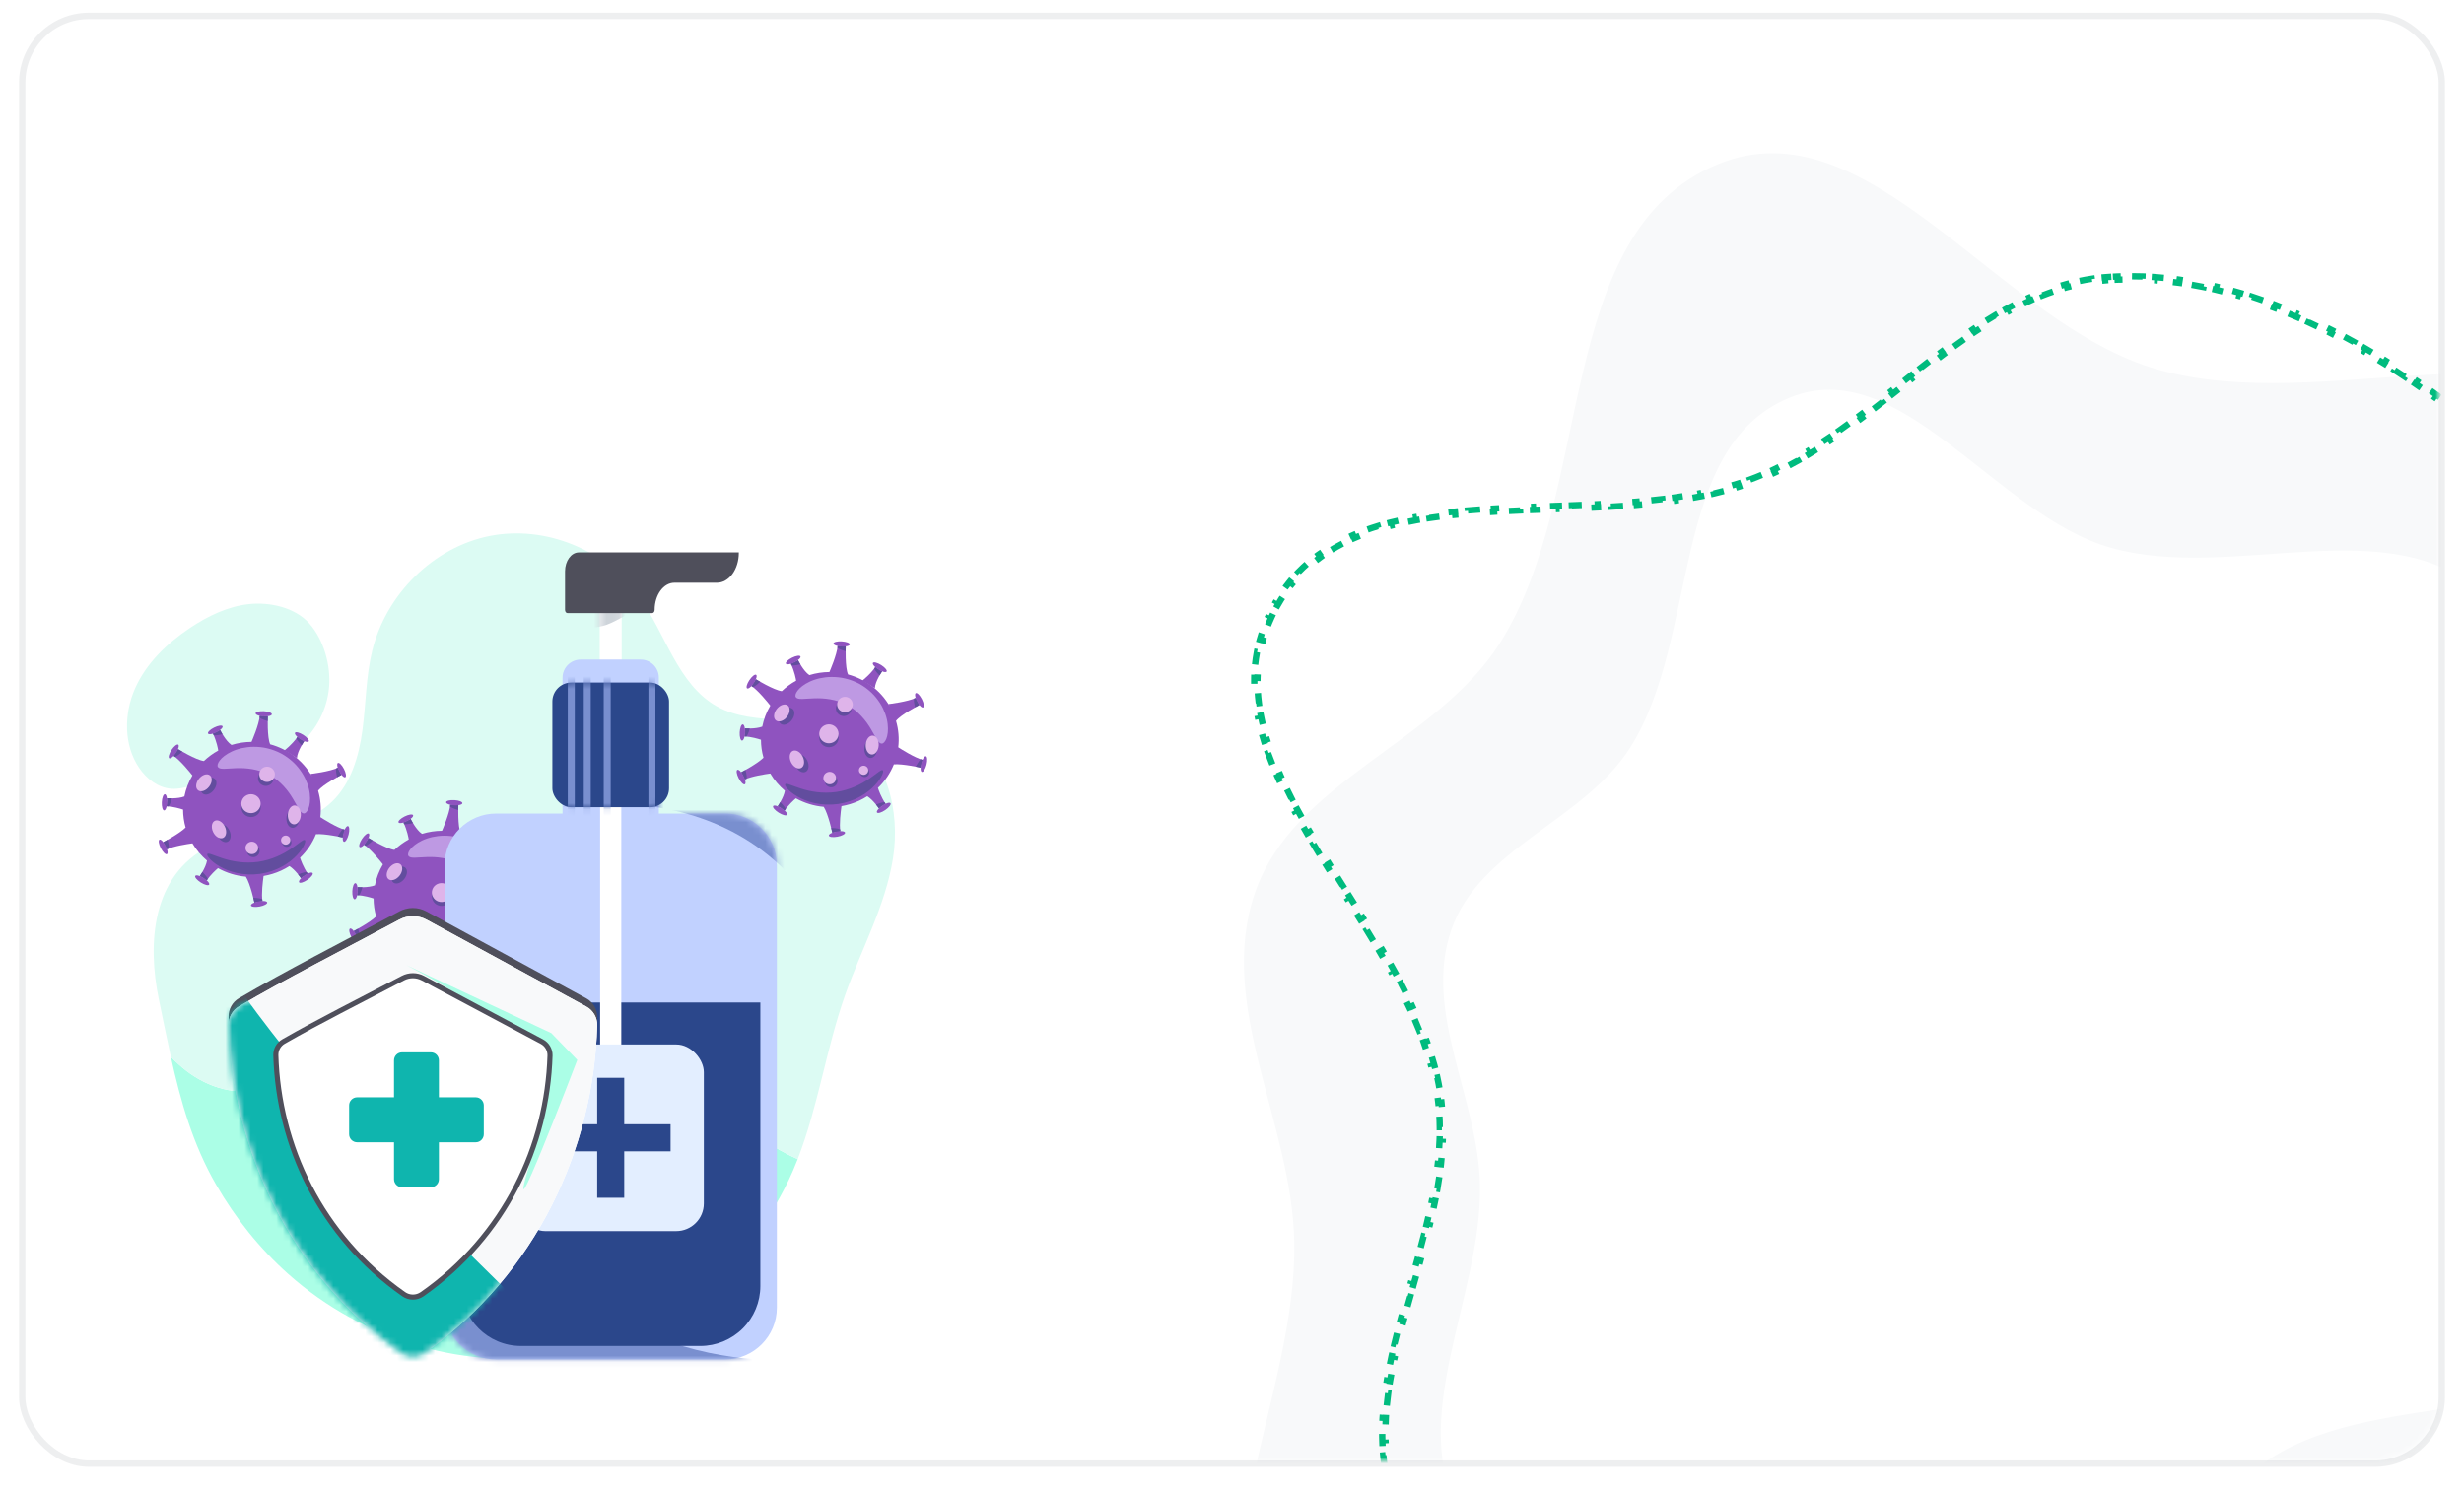 <svg width="388" height="235" viewBox="0 0 388 235" fill="none" xmlns="http://www.w3.org/2000/svg">
<g filter="url(#filter0_di_4393_23644)">
<rect x="4" y="3" width="380" height="227" rx="10" fill="white"/>
<path d="M106.503 168.675C101.137 167.088 95.687 170.634 91.443 174.291C87.199 177.949 82.637 182.159 77.044 182.179C71.388 182.199 66.766 177.935 62.471 174.243C58.172 170.55 52.62 166.985 47.222 168.684C45.214 169.317 43.476 170.631 41.489 171.321C37.385 172.744 32.723 171.266 29.286 168.601C28.436 167.942 27.648 167.22 26.904 166.45C28.444 173.435 30.337 180.169 34.043 186.596C37.081 191.864 40.904 196.652 45.4 200.652C57.285 211.231 73.817 216.123 89.212 213.135C104.607 210.147 118.468 199.18 124.871 184.356C125.129 183.761 125.372 183.163 125.607 182.559C121.927 180.882 118.525 178.605 115.613 175.787C112.809 173.078 110.235 169.78 106.503 168.675Z" fill="#ABFEE6"/>
<path d="M140.61 135.235C141.83 127.701 139.622 118.775 133.044 115.333C126.884 112.11 118.974 114.64 112.898 111.253C106.746 107.825 104.79 99.808 100.652 93.976C95.372 86.534 85.801 82.661 77.053 84.421C68.307 86.183 60.83 93.493 58.622 102.442C57.617 106.517 57.634 110.781 57.078 114.948C56.52 119.115 55.254 123.416 52.27 126.263C47.158 131.14 39.031 130.151 32.806 133.352C23.934 137.912 23.164 148.546 25.022 157.429C25.661 160.477 26.251 163.485 26.904 166.45C27.648 167.217 28.436 167.942 29.286 168.601C32.723 171.266 37.382 172.744 41.488 171.321C43.479 170.631 45.214 169.317 47.221 168.684C52.62 166.984 58.172 170.55 62.471 174.242C66.769 177.935 71.388 182.202 77.044 182.179C82.637 182.159 87.199 177.949 91.443 174.291C95.687 170.634 101.136 167.088 106.503 168.675C110.234 169.779 112.809 173.078 115.61 175.789C118.522 178.608 121.924 180.885 125.604 182.561C128.843 174.237 130.091 165.173 133.072 156.721C135.601 149.547 139.39 142.766 140.61 135.235Z" fill="#DCFBF3"/>
<path d="M51.818 108.242C51.514 111.667 49.839 114.951 47.247 117.196C44.283 119.767 40.374 120.892 36.6 121.944C34.553 122.516 32.505 123.089 30.457 123.661C29.312 123.98 28.141 124.305 26.955 124.216C24.893 124.063 23.086 122.66 21.918 120.943C19.466 117.343 19.498 112.426 21.259 108.44C23.02 104.455 26.294 101.312 29.907 98.899C32.714 97.027 35.841 95.506 39.192 95.138C42.433 94.781 46.454 95.644 48.714 98.198C51.013 100.797 52.118 104.834 51.818 108.242Z" fill="#DCFBF3"/>
<path d="M35.532 117.646C35.407 117.697 35.283 117.746 35.16 117.801C35.283 117.745 35.408 117.693 35.532 117.646ZM50.444 128.688C50.606 127.32 50.499 125.909 50.094 124.532C50.791 123.586 53.772 122.027 53.772 122.027L53.215 120.906C51.894 121.534 48.915 121.882 48.915 121.882C48.984 121.986 49.059 122.128 49.138 122.289C47.68 119.72 45.267 117.954 42.547 117.218C42.044 116.194 42.174 112.802 42.174 112.802L40.905 112.712C40.797 114.114 39.659 116.716 39.606 116.835C38.554 116.841 37.493 117 36.452 117.319C35.506 116.69 34.659 114.96 34.659 114.96L33.518 115.511C34.123 116.723 34.341 118.036 34.367 118.198C33.526 118.66 32.77 119.217 32.106 119.851C30.889 119.709 28.028 117.975 28.028 117.975L27.313 119.025C28.402 119.743 29.953 121.68 30.3 122.123C29.692 123.149 29.264 124.267 29.031 125.431C27.971 125.837 26.292 125.708 26.292 125.708L26.217 126.969C27.327 127.035 28.371 127.347 28.828 127.5C28.829 128.442 28.96 129.392 29.227 130.328C28.27 131.288 25.712 132.626 25.712 132.626L26.278 133.761C27.345 133.253 29.479 132.926 30.298 132.815C30.918 133.864 31.699 134.774 32.596 135.53C32.412 136.629 31.465 137.974 31.465 137.974L32.538 138.671C33.158 137.76 33.962 137.029 34.324 136.722C35.669 137.468 37.165 137.928 38.709 138.064C39.415 139.143 40.063 142.139 40.063 142.139L41.331 141.921C41.136 140.813 41.383 138.811 41.507 137.954C42.442 137.796 43.371 137.517 44.272 137.103C44.727 136.894 45.158 136.655 45.569 136.395C46.52 136.991 47.403 138.314 47.403 138.314L48.466 137.603C47.743 136.558 47.34 135.379 47.246 135.083C48.352 134.024 49.2 132.756 49.756 131.375C51.111 131.256 53.968 131.895 53.968 131.895L54.298 130.674C53.025 130.339 50.907 128.989 50.444 128.688Z" fill="#8F53BF"/>
<path d="M47.906 116.728L46.846 116.039C46.031 117.237 44.782 118.191 44.782 118.191C45.493 118.544 46.759 119.397 46.759 119.397C46.812 118.278 47.906 116.728 47.906 116.728Z" fill="#8F53BF"/>
<path d="M47.821 128.105C47.26 128.075 46.895 127.056 46.135 125.799C46.05 125.639 45.932 125.482 45.833 125.315C45.728 125.15 45.605 124.986 45.491 124.815C45.237 124.483 44.975 124.135 44.661 123.806C44.048 123.14 43.292 122.522 42.43 122.046C41.559 121.585 40.623 121.287 39.721 121.134C39.269 121.05 38.83 121.018 38.408 120.985C38.199 120.981 37.992 120.967 37.794 120.968C37.597 120.974 37.399 120.961 37.215 120.976C35.726 121.017 34.653 121.257 34.328 120.808C34.251 120.699 34.233 120.558 34.276 120.383C34.321 120.213 34.417 119.992 34.593 119.774C34.934 119.317 35.566 118.797 36.479 118.364C36.706 118.248 36.954 118.165 37.215 118.066C37.476 117.974 37.755 117.902 38.047 117.828C38.633 117.704 39.277 117.609 39.962 117.612C40.645 117.616 41.373 117.673 42.11 117.857C42.847 118.034 43.596 118.307 44.316 118.691C45.031 119.083 45.666 119.559 46.212 120.075C46.763 120.587 47.2 121.161 47.569 121.726C47.938 122.293 48.199 122.877 48.405 123.429C48.497 123.711 48.584 123.981 48.644 124.247C48.698 124.515 48.759 124.766 48.779 125.016C48.894 126.004 48.783 126.806 48.571 127.332C48.477 127.595 48.337 127.793 48.215 127.922C48.087 128.05 47.956 128.11 47.821 128.105Z" fill="#BE99E3"/>
<path d="M28.064 117.271C28.26 117.396 28.101 117.976 27.711 118.566C27.578 118.766 27.436 118.941 27.299 119.082C27.03 119.355 26.778 119.493 26.648 119.411C26.453 119.286 26.611 118.706 27.002 118.116C27.393 117.525 27.869 117.147 28.064 117.271Z" fill="#8F53BF"/>
<path d="M27.338 119.042C27.338 119.042 27.836 118.492 28.028 117.974C28.232 118.096 28.464 118.233 28.703 118.367C28.703 118.367 27.988 119.081 27.565 119.206L27.338 119.042Z" fill="#624D9E"/>
<path d="M25.96 125.083C26.193 125.094 26.356 125.672 26.324 126.376C26.313 126.614 26.281 126.835 26.235 127.024C26.144 127.394 25.998 127.638 25.844 127.631C25.611 127.621 25.448 127.042 25.48 126.339C25.512 125.635 25.727 125.073 25.96 125.083Z" fill="#8F53BF"/>
<path d="M26.248 126.971C26.248 126.971 26.448 126.269 26.292 125.708C26.532 125.725 26.793 125.73 27.067 125.726C27.067 125.726 26.828 126.676 26.527 126.993L26.248 126.971Z" fill="#624D9E"/>
<path d="M25.11 132.242C25.319 132.139 25.75 132.564 26.074 133.193C26.184 133.406 26.267 133.614 26.321 133.801C26.427 134.167 26.422 134.45 26.284 134.518C26.076 134.621 25.645 134.195 25.32 133.567C24.997 132.938 24.903 132.345 25.11 132.242Z" fill="#8F53BF"/>
<path d="M26.305 133.748C26.305 133.748 26.072 133.049 25.712 132.626C25.921 132.515 26.16 132.386 26.398 132.251C26.398 132.251 26.668 133.217 26.565 133.638L26.305 133.748Z" fill="#624D9E"/>
<path d="M30.748 137.94C30.874 137.748 31.466 137.901 32.07 138.283C32.274 138.411 32.453 138.55 32.597 138.684C32.877 138.947 33.018 139.194 32.934 139.321C32.808 139.513 32.217 139.36 31.613 138.979C31.009 138.598 30.622 138.133 30.748 137.94Z" fill="#8F53BF"/>
<path d="M32.556 138.646C32.556 138.646 32.038 138.124 31.465 137.974C31.601 137.779 31.736 137.56 31.872 137.326C31.872 137.326 32.588 138.006 32.716 138.421L32.556 138.646Z" fill="#624D9E"/>
<path d="M39.519 142.599C39.476 142.375 40.013 142.086 40.718 141.955C40.957 141.911 41.184 141.89 41.382 141.891C41.77 141.892 42.046 141.976 42.074 142.125C42.118 142.35 41.581 142.638 40.875 142.769C40.17 142.9 39.563 142.824 39.519 142.599Z" fill="#8F53BF"/>
<path d="M41.326 141.891C41.326 141.891 40.577 141.918 40.063 142.139C40.011 141.911 39.952 141.651 39.886 141.389C39.886 141.389 40.907 141.403 41.291 141.617L41.326 141.891Z" fill="#624D9E"/>
<path d="M47.1 138.953C46.966 138.766 47.334 138.287 47.922 137.882C48.121 137.745 48.319 137.635 48.5 137.556C48.854 137.4 49.14 137.365 49.228 137.489C49.362 137.676 48.995 138.156 48.407 138.56C47.819 138.965 47.234 139.141 47.1 138.953Z" fill="#8F53BF"/>
<path d="M48.449 137.578C48.449 137.578 47.76 137.851 47.402 138.314C47.27 138.118 47.114 137.912 46.944 137.7C46.944 137.7 47.857 137.307 48.297 137.347L48.449 137.578Z" fill="#624D9E"/>
<path d="M54.165 132.572C53.94 132.516 53.898 131.917 54.073 131.234C54.132 131.003 54.208 130.792 54.292 130.616C54.456 130.272 54.649 130.062 54.799 130.098C55.025 130.154 55.067 130.753 54.892 131.436C54.717 132.119 54.392 132.628 54.165 132.572Z" fill="#8F53BF"/>
<path d="M54.269 130.666C54.269 130.666 53.978 131.344 53.968 131.895C53.735 131.845 53.469 131.789 53.199 131.738C53.199 131.738 53.64 130.835 54 130.583L54.269 130.666Z" fill="#624D9E"/>
<path d="M36.124 130.787C36.48 131.533 36.355 132.328 35.843 132.563C35.331 132.799 34.628 132.384 34.272 131.639C33.916 130.893 34.042 130.098 34.553 129.863C35.065 129.628 35.768 130.042 36.124 130.787Z" fill="#624D9E"/>
<path d="M35.411 130.183C35.768 130.929 35.642 131.724 35.13 131.959C34.619 132.194 33.916 131.78 33.559 131.034C33.203 130.288 33.329 129.493 33.84 129.258C34.352 129.023 35.055 129.437 35.411 130.183Z" fill="#DFB4EA"/>
<path d="M32.044 123.2C32.549 122.543 33.325 122.279 33.775 122.612C34.227 122.946 34.183 123.749 33.678 124.407C33.173 125.065 32.398 125.328 31.947 124.995C31.495 124.662 31.539 123.858 32.044 123.2Z" fill="#624D9E"/>
<path d="M31.298 122.678C31.803 122.021 32.578 121.757 33.03 122.091C33.481 122.424 33.438 123.227 32.932 123.885C32.427 124.543 31.652 124.807 31.201 124.473C30.75 124.14 30.793 123.336 31.298 122.678Z" fill="#DFB4EA"/>
<path d="M40.787 133.593C41.021 134.084 40.805 134.669 40.305 134.899C39.804 135.128 39.208 134.917 38.974 134.426C38.74 133.935 38.955 133.351 39.455 133.121C39.956 132.891 40.552 133.102 40.787 133.593Z" fill="#624D9E"/>
<path d="M40.559 133.117C40.794 133.609 40.578 134.193 40.077 134.423C39.577 134.653 38.981 134.441 38.746 133.95C38.512 133.459 38.727 132.875 39.228 132.645C39.729 132.415 40.325 132.626 40.559 133.117Z" fill="#DFB4EA"/>
<path d="M43.029 122.928C42.824 123.563 42.133 123.916 41.485 123.715C40.837 123.514 40.478 122.836 40.683 122.2C40.888 121.564 41.579 121.212 42.227 121.413C42.875 121.614 43.234 122.292 43.029 122.928Z" fill="#624D9E"/>
<path d="M43.228 122.311C43.024 122.947 42.332 123.3 41.684 123.099C41.036 122.898 40.676 122.22 40.881 121.584C41.086 120.948 41.778 120.596 42.426 120.797C43.074 120.998 43.433 121.676 43.228 122.311Z" fill="#DFB4EA"/>
<path d="M45.82 132.35C45.992 132.71 45.833 133.138 45.467 133.307C45.099 133.475 44.662 133.32 44.491 132.96C44.319 132.6 44.477 132.172 44.844 132.003C45.211 131.834 45.648 131.99 45.82 132.35Z" fill="#624D9E"/>
<path d="M45.653 132.001C45.825 132.361 45.667 132.789 45.3 132.958C44.933 133.127 44.496 132.972 44.324 132.612C44.152 132.251 44.31 131.823 44.677 131.654C45.044 131.486 45.481 131.641 45.653 132.001Z" fill="#DFB4EA"/>
<path d="M54.367 122.407C54.161 122.509 53.735 122.088 53.416 121.467C53.307 121.257 53.225 121.051 53.172 120.867C53.067 120.505 53.072 120.226 53.209 120.158C53.414 120.056 53.84 120.477 54.16 121.098C54.48 121.72 54.572 122.305 54.367 122.407Z" fill="#8F53BF"/>
<path d="M53.187 120.919C53.187 120.919 53.417 121.609 53.772 122.027C53.566 122.137 53.33 122.264 53.095 122.397C53.095 122.397 52.829 121.443 52.931 121.027L53.187 120.919Z" fill="#624D9E"/>
<path d="M48.614 116.761C48.49 116.951 47.905 116.8 47.309 116.423C47.107 116.296 46.93 116.159 46.788 116.026C46.512 115.766 46.372 115.523 46.455 115.397C46.58 115.207 47.164 115.358 47.76 115.735C48.357 116.112 48.739 116.571 48.614 116.761Z" fill="#8F53BF"/>
<path d="M46.829 116.064C46.829 116.064 47.34 116.58 47.906 116.728C47.772 116.921 47.638 117.137 47.504 117.368C47.504 117.368 46.797 116.695 46.67 116.286L46.829 116.064Z" fill="#624D9E"/>
<path d="M42.807 112.49C42.794 112.715 42.209 112.865 41.501 112.823C41.261 112.81 41.038 112.776 40.849 112.728C40.478 112.635 40.234 112.489 40.243 112.34C40.257 112.115 40.842 111.965 41.55 112.007C42.258 112.048 42.821 112.265 42.807 112.49Z" fill="#8F53BF"/>
<path d="M40.903 112.741C40.903 112.741 41.627 112.893 42.174 112.802C42.167 113.033 42.16 113.297 42.159 113.563C42.159 113.563 41.184 113.309 40.869 113.013L40.903 112.741Z" fill="#624D9E"/>
<path d="M35.045 114.375C35.15 114.577 34.722 114.996 34.09 115.312C33.876 115.419 33.666 115.501 33.478 115.554C33.11 115.657 32.825 115.653 32.756 115.52C32.651 115.319 33.079 114.899 33.711 114.584C34.343 114.267 34.94 114.175 35.045 114.375Z" fill="#8F53BF"/>
<path d="M33.532 115.538C33.532 115.538 34.244 115.364 34.659 114.96C34.761 115.17 34.884 115.392 35.021 115.623C35.021 115.623 34.072 115.883 33.648 115.785L33.532 115.538Z" fill="#624D9E"/>
<path d="M47.147 128.933C47.106 129.756 46.615 130.4 46.051 130.373C45.487 130.346 45.063 129.657 45.104 128.835C45.145 128.012 45.635 127.368 46.199 127.395C46.764 127.422 47.188 128.11 47.147 128.933Z" fill="#624D9E"/>
<path d="M47.369 128.385C47.327 129.208 46.837 129.853 46.273 129.826C45.709 129.799 45.285 129.11 45.325 128.288C45.367 127.465 45.857 126.82 46.421 126.847C46.985 126.874 47.41 127.563 47.369 128.385Z" fill="#DFB4EA"/>
<path d="M40.911 126.551C41.267 127.296 40.94 128.184 40.179 128.533C39.419 128.883 38.514 128.562 38.158 127.816C37.801 127.07 38.129 126.182 38.889 125.833C39.65 125.483 40.555 125.805 40.911 126.551Z" fill="#624D9E"/>
<path d="M40.9 125.936C41.256 126.681 40.928 127.569 40.168 127.919C39.408 128.268 38.503 127.947 38.147 127.201C37.79 126.455 38.118 125.568 38.879 125.218C39.639 124.869 40.544 125.19 40.9 125.936Z" fill="#DFB4EA"/>
<path d="M48.007 132.3C48.116 132.373 48.086 132.645 47.895 133.069C47.705 133.493 47.338 134.056 46.769 134.666C46.485 134.972 46.145 135.28 45.758 135.588C45.364 135.887 44.927 136.191 44.433 136.458C43.451 137 42.261 137.429 40.958 137.621C39.652 137.802 38.387 137.725 37.288 137.48C36.737 137.363 36.229 137.194 35.765 137.018C35.304 136.83 34.888 136.631 34.527 136.417C33.804 135.992 33.288 135.555 32.983 135.202C32.677 134.85 32.569 134.597 32.651 134.497C32.833 134.277 33.695 134.737 35.105 135.186C35.456 135.3 35.846 135.405 36.263 135.506C36.683 135.596 37.13 135.688 37.605 135.742C38.552 135.862 39.601 135.873 40.676 135.725C41.748 135.565 42.75 135.261 43.623 134.881C44.062 134.696 44.464 134.483 44.84 134.279C45.21 134.066 45.553 133.856 45.857 133.648C47.077 132.822 47.77 132.14 48.007 132.3Z" fill="#624D9E"/>
<path d="M65.531 131.646C65.407 131.697 65.283 131.746 65.16 131.801C65.283 131.745 65.408 131.693 65.531 131.646ZM80.444 142.688C80.606 141.32 80.499 139.909 80.094 138.532C80.791 137.586 83.772 136.027 83.772 136.027L83.215 134.906C81.894 135.534 78.915 135.882 78.915 135.882C78.984 135.986 79.059 136.128 79.138 136.289C77.68 133.72 75.267 131.954 72.547 131.218C72.044 130.194 72.174 126.802 72.174 126.802L70.905 126.712C70.796 128.114 69.659 130.716 69.606 130.835C68.555 130.841 67.493 131 66.452 131.319C65.506 130.69 64.659 128.96 64.659 128.96L63.518 129.511C64.123 130.723 64.341 132.036 64.367 132.198C63.526 132.66 62.77 133.217 62.106 133.851C60.889 133.709 58.028 131.975 58.028 131.975L57.313 133.025C58.402 133.743 59.953 135.68 60.3 136.123C59.693 137.149 59.264 138.267 59.031 139.431C57.971 139.837 56.292 139.708 56.292 139.708L56.217 140.969C57.327 141.035 58.371 141.347 58.828 141.5C58.83 142.442 58.96 143.392 59.227 144.328C58.27 145.288 55.712 146.626 55.712 146.626L56.278 147.761C57.345 147.253 59.479 146.926 60.298 146.815C60.918 147.864 61.699 148.774 62.596 149.53C62.412 150.629 61.465 151.974 61.465 151.974L62.538 152.671C63.158 151.76 63.962 151.029 64.324 150.722C65.669 151.468 67.165 151.928 68.71 152.064C69.415 153.143 70.063 156.139 70.063 156.139L71.331 155.921C71.136 154.813 71.383 152.811 71.507 151.954C72.442 151.796 73.371 151.517 74.272 151.103C74.727 150.894 75.158 150.655 75.569 150.395C76.52 150.991 77.403 152.314 77.403 152.314L78.466 151.603C77.743 150.558 77.34 149.379 77.246 149.083C78.352 148.024 79.2 146.756 79.756 145.375C81.111 145.256 83.968 145.895 83.968 145.895L84.298 144.674C83.025 144.339 80.907 142.989 80.444 142.688Z" fill="#8F53BF"/>
<path d="M77.906 130.728L76.846 130.039C76.031 131.237 74.782 132.191 74.782 132.191C75.493 132.544 76.759 133.397 76.759 133.397C76.812 132.278 77.906 130.728 77.906 130.728Z" fill="#8F53BF"/>
<path d="M77.821 142.105C77.26 142.075 76.894 141.056 76.135 139.799C76.05 139.639 75.933 139.482 75.833 139.315C75.728 139.15 75.605 138.986 75.491 138.815C75.237 138.483 74.975 138.135 74.661 137.806C74.048 137.14 73.292 136.522 72.43 136.046C71.559 135.585 70.623 135.287 69.721 135.134C69.269 135.05 68.829 135.018 68.408 134.985C68.199 134.981 67.992 134.967 67.794 134.968C67.597 134.974 67.399 134.961 67.215 134.976C65.726 135.017 64.653 135.257 64.328 134.808C64.251 134.699 64.233 134.558 64.276 134.383C64.321 134.213 64.417 133.992 64.593 133.774C64.934 133.317 65.566 132.797 66.479 132.364C66.706 132.248 66.954 132.165 67.215 132.066C67.476 131.974 67.755 131.902 68.047 131.828C68.633 131.704 69.277 131.609 69.962 131.612C70.645 131.616 71.374 131.673 72.11 131.857C72.847 132.034 73.596 132.307 74.316 132.691C75.031 133.083 75.666 133.559 76.212 134.075C76.763 134.587 77.2 135.161 77.569 135.726C77.938 136.293 78.199 136.877 78.405 137.429C78.497 137.711 78.584 137.981 78.644 138.247C78.698 138.515 78.759 138.766 78.779 139.016C78.894 140.004 78.783 140.806 78.571 141.332C78.477 141.595 78.337 141.793 78.215 141.922C78.087 142.05 77.956 142.11 77.821 142.105Z" fill="#BE99E3"/>
<path d="M58.064 131.271C58.26 131.396 58.101 131.976 57.711 132.566C57.578 132.766 57.436 132.941 57.299 133.082C57.03 133.355 56.778 133.493 56.648 133.411C56.453 133.286 56.611 132.706 57.002 132.116C57.393 131.525 57.869 131.147 58.064 131.271Z" fill="#8F53BF"/>
<path d="M57.338 133.042C57.338 133.042 57.836 132.492 58.028 131.974C58.231 132.096 58.464 132.233 58.703 132.367C58.703 132.367 57.988 133.081 57.565 133.206L57.338 133.042Z" fill="#624D9E"/>
<path d="M55.96 139.083C56.193 139.094 56.356 139.672 56.324 140.376C56.313 140.614 56.281 140.835 56.235 141.024C56.144 141.394 55.998 141.638 55.844 141.631C55.611 141.621 55.448 141.042 55.48 140.339C55.512 139.635 55.727 139.073 55.96 139.083Z" fill="#8F53BF"/>
<path d="M56.248 140.971C56.248 140.971 56.448 140.269 56.292 139.708C56.532 139.725 56.793 139.73 57.067 139.726C57.067 139.726 56.828 140.676 56.527 140.993L56.248 140.971Z" fill="#624D9E"/>
<path d="M55.111 146.242C55.319 146.139 55.75 146.564 56.074 147.193C56.184 147.406 56.267 147.614 56.321 147.801C56.427 148.167 56.422 148.45 56.284 148.518C56.076 148.621 55.645 148.195 55.32 147.567C54.997 146.938 54.903 146.345 55.111 146.242Z" fill="#8F53BF"/>
<path d="M56.305 147.748C56.305 147.748 56.072 147.049 55.712 146.626C55.921 146.515 56.16 146.386 56.398 146.251C56.398 146.251 56.667 147.217 56.565 147.638L56.305 147.748Z" fill="#624D9E"/>
<path d="M60.748 151.94C60.874 151.748 61.466 151.901 62.07 152.283C62.274 152.411 62.453 152.55 62.597 152.684C62.877 152.947 63.018 153.194 62.934 153.321C62.808 153.513 62.217 153.36 61.613 152.979C61.009 152.598 60.622 152.133 60.748 151.94Z" fill="#8F53BF"/>
<path d="M62.556 152.646C62.556 152.646 62.038 152.124 61.465 151.974C61.601 151.779 61.736 151.56 61.871 151.326C61.871 151.326 62.588 152.006 62.716 152.421L62.556 152.646Z" fill="#624D9E"/>
<path d="M69.519 156.599C69.476 156.375 70.013 156.086 70.718 155.955C70.957 155.911 71.184 155.89 71.382 155.891C71.77 155.892 72.046 155.976 72.074 156.125C72.118 156.35 71.581 156.638 70.875 156.769C70.17 156.9 69.563 156.824 69.519 156.599Z" fill="#8F53BF"/>
<path d="M71.326 155.891C71.326 155.891 70.577 155.918 70.063 156.139C70.011 155.911 69.952 155.651 69.886 155.389C69.886 155.389 70.907 155.403 71.29 155.617L71.326 155.891Z" fill="#624D9E"/>
<path d="M77.1 152.953C76.966 152.766 77.334 152.287 77.922 151.882C78.121 151.745 78.319 151.635 78.5 151.556C78.854 151.4 79.14 151.365 79.228 151.489C79.362 151.676 78.995 152.156 78.407 152.56C77.819 152.965 77.234 153.141 77.1 152.953Z" fill="#8F53BF"/>
<path d="M78.449 151.578C78.449 151.578 77.76 151.851 77.402 152.314C77.269 152.118 77.114 151.912 76.944 151.7C76.944 151.7 77.857 151.307 78.297 151.347L78.449 151.578Z" fill="#624D9E"/>
<path d="M84.165 146.572C83.94 146.516 83.898 145.917 84.073 145.234C84.132 145.003 84.209 144.792 84.292 144.616C84.456 144.272 84.65 144.062 84.799 144.098C85.025 144.154 85.067 144.753 84.892 145.436C84.717 146.119 84.392 146.628 84.165 146.572Z" fill="#8F53BF"/>
<path d="M84.269 144.666C84.269 144.666 83.978 145.344 83.968 145.895C83.735 145.845 83.469 145.789 83.199 145.738C83.199 145.738 83.64 144.835 84 144.583L84.269 144.666Z" fill="#624D9E"/>
<path d="M66.124 144.787C66.481 145.533 66.355 146.328 65.843 146.563C65.331 146.799 64.628 146.384 64.272 145.639C63.916 144.893 64.042 144.098 64.553 143.863C65.065 143.628 65.768 144.042 66.124 144.787Z" fill="#624D9E"/>
<path d="M65.412 144.183C65.768 144.929 65.642 145.724 65.13 145.959C64.619 146.194 63.916 145.78 63.559 145.034C63.203 144.288 63.329 143.493 63.84 143.258C64.352 143.023 65.055 143.437 65.412 144.183Z" fill="#DFB4EA"/>
<path d="M62.044 137.2C62.549 136.543 63.325 136.279 63.775 136.612C64.227 136.946 64.183 137.749 63.678 138.407C63.173 139.065 62.398 139.328 61.947 138.995C61.495 138.662 61.539 137.858 62.044 137.2Z" fill="#624D9E"/>
<path d="M61.298 136.678C61.803 136.021 62.578 135.757 63.03 136.091C63.481 136.424 63.438 137.227 62.932 137.885C62.427 138.543 61.652 138.807 61.201 138.473C60.75 138.14 60.793 137.336 61.298 136.678Z" fill="#DFB4EA"/>
<path d="M70.787 147.593C71.021 148.084 70.805 148.669 70.305 148.899C69.804 149.128 69.208 148.917 68.974 148.426C68.74 147.935 68.955 147.351 69.455 147.121C69.956 146.891 70.552 147.102 70.787 147.593Z" fill="#624D9E"/>
<path d="M70.559 147.117C70.793 147.609 70.578 148.193 70.077 148.423C69.577 148.653 68.981 148.441 68.746 147.95C68.512 147.459 68.728 146.875 69.228 146.645C69.729 146.415 70.325 146.626 70.559 147.117Z" fill="#DFB4EA"/>
<path d="M73.029 136.928C72.824 137.563 72.133 137.916 71.485 137.715C70.837 137.514 70.478 136.836 70.683 136.2C70.888 135.564 71.579 135.212 72.227 135.413C72.875 135.614 73.234 136.292 73.029 136.928Z" fill="#624D9E"/>
<path d="M73.228 136.311C73.024 136.947 72.332 137.3 71.684 137.099C71.036 136.898 70.677 136.22 70.881 135.584C71.086 134.948 71.778 134.596 72.426 134.797C73.074 134.998 73.433 135.676 73.228 136.311Z" fill="#DFB4EA"/>
<path d="M75.82 146.35C75.992 146.71 75.833 147.138 75.467 147.307C75.1 147.475 74.662 147.32 74.491 146.96C74.319 146.6 74.477 146.172 74.844 146.003C75.211 145.834 75.648 145.99 75.82 146.35Z" fill="#624D9E"/>
<path d="M75.653 146.001C75.825 146.361 75.667 146.789 75.299 146.958C74.933 147.127 74.496 146.972 74.324 146.612C74.152 146.251 74.31 145.823 74.677 145.654C75.044 145.486 75.481 145.641 75.653 146.001Z" fill="#DFB4EA"/>
<path d="M84.367 136.407C84.161 136.509 83.735 136.088 83.415 135.467C83.307 135.257 83.225 135.051 83.172 134.867C83.067 134.505 83.072 134.226 83.209 134.158C83.414 134.056 83.84 134.477 84.16 135.098C84.48 135.72 84.573 136.305 84.367 136.407Z" fill="#8F53BF"/>
<path d="M83.187 134.919C83.187 134.919 83.417 135.609 83.772 136.027C83.566 136.137 83.33 136.264 83.095 136.397C83.095 136.397 82.829 135.443 82.931 135.027L83.187 134.919Z" fill="#624D9E"/>
<path d="M78.614 130.761C78.49 130.951 77.905 130.8 77.309 130.423C77.107 130.296 76.93 130.159 76.788 130.026C76.512 129.766 76.372 129.523 76.454 129.397C76.579 129.207 77.164 129.358 77.76 129.735C78.357 130.112 78.739 130.571 78.614 130.761Z" fill="#8F53BF"/>
<path d="M76.829 130.064C76.829 130.064 77.34 130.58 77.906 130.728C77.772 130.921 77.638 131.137 77.504 131.368C77.504 131.368 76.797 130.695 76.67 130.286L76.829 130.064Z" fill="#624D9E"/>
<path d="M72.807 126.49C72.794 126.715 72.209 126.865 71.501 126.823C71.261 126.81 71.038 126.776 70.849 126.728C70.478 126.635 70.234 126.489 70.243 126.34C70.257 126.115 70.842 125.965 71.55 126.007C72.258 126.048 72.821 126.265 72.807 126.49Z" fill="#8F53BF"/>
<path d="M70.903 126.741C70.903 126.741 71.627 126.893 72.174 126.802C72.167 127.033 72.16 127.297 72.159 127.563C72.159 127.563 71.184 127.309 70.869 127.013L70.903 126.741Z" fill="#624D9E"/>
<path d="M65.045 128.375C65.15 128.577 64.722 128.996 64.09 129.312C63.876 129.419 63.666 129.501 63.478 129.554C63.11 129.657 62.825 129.653 62.756 129.52C62.651 129.319 63.079 128.899 63.711 128.584C64.343 128.267 64.94 128.175 65.045 128.375Z" fill="#8F53BF"/>
<path d="M63.532 129.538C63.532 129.538 64.244 129.364 64.659 128.96C64.761 129.17 64.884 129.392 65.021 129.623C65.021 129.623 64.072 129.883 63.648 129.785L63.532 129.538Z" fill="#624D9E"/>
<path d="M77.147 142.933C77.106 143.756 76.615 144.4 76.051 144.373C75.487 144.346 75.063 143.657 75.104 142.835C75.145 142.012 75.635 141.368 76.199 141.395C76.764 141.422 77.188 142.11 77.147 142.933Z" fill="#624D9E"/>
<path d="M77.369 142.385C77.327 143.208 76.837 143.853 76.273 143.826C75.709 143.799 75.285 143.11 75.325 142.288C75.367 141.465 75.857 140.82 76.421 140.847C76.985 140.874 77.41 141.563 77.369 142.385Z" fill="#DFB4EA"/>
<path d="M70.911 140.551C71.267 141.296 70.94 142.184 70.179 142.533C69.419 142.883 68.514 142.562 68.158 141.816C67.802 141.07 68.129 140.182 68.889 139.833C69.65 139.483 70.555 139.805 70.911 140.551Z" fill="#624D9E"/>
<path d="M70.9 139.936C71.256 140.681 70.928 141.569 70.168 141.919C69.408 142.268 68.503 141.947 68.147 141.201C67.79 140.455 68.118 139.568 68.879 139.218C69.639 138.869 70.544 139.19 70.9 139.936Z" fill="#DFB4EA"/>
<path d="M78.007 146.3C78.116 146.373 78.086 146.645 77.895 147.069C77.705 147.493 77.338 148.056 76.769 148.666C76.485 148.972 76.144 149.28 75.757 149.588C75.364 149.887 74.927 150.191 74.433 150.458C73.451 151 72.261 151.429 70.958 151.621C69.652 151.802 68.387 151.725 67.288 151.48C66.737 151.363 66.229 151.194 65.765 151.018C65.304 150.83 64.888 150.631 64.527 150.417C63.804 149.992 63.288 149.555 62.983 149.202C62.677 148.85 62.569 148.597 62.651 148.497C62.833 148.277 63.695 148.737 65.105 149.186C65.456 149.3 65.846 149.405 66.263 149.506C66.683 149.596 67.13 149.688 67.605 149.742C68.552 149.862 69.601 149.873 70.676 149.725C71.749 149.565 72.75 149.261 73.623 148.881C74.062 148.696 74.464 148.483 74.84 148.279C75.21 148.066 75.553 147.856 75.857 147.648C77.077 146.822 77.769 146.14 78.007 146.3Z" fill="#624D9E"/>
<path d="M126.531 106.646C126.407 106.697 126.283 106.746 126.16 106.801C126.283 106.745 126.408 106.693 126.531 106.646ZM141.444 117.688C141.606 116.32 141.499 114.909 141.094 113.532C141.791 112.586 144.772 111.027 144.772 111.027L144.214 109.906C142.894 110.534 139.915 110.882 139.915 110.882C139.984 110.986 140.059 111.128 140.138 111.289C138.68 108.72 136.267 106.954 133.547 106.218C133.044 105.194 133.174 101.802 133.174 101.802L131.905 101.712C131.796 103.114 130.659 105.716 130.606 105.835C129.554 105.841 128.493 106 127.452 106.319C126.506 105.69 125.659 103.96 125.659 103.96L124.518 104.511C125.123 105.723 125.341 107.036 125.366 107.198C124.526 107.66 123.77 108.217 123.106 108.851C121.889 108.709 119.028 106.975 119.028 106.975L118.313 108.025C119.402 108.743 120.953 110.68 121.3 111.123C120.692 112.149 120.264 113.267 120.031 114.431C118.971 114.837 117.292 114.708 117.292 114.708L117.217 115.969C118.327 116.035 119.371 116.347 119.828 116.5C119.829 117.442 119.96 118.392 120.227 119.328C119.27 120.288 116.712 121.626 116.712 121.626L117.278 122.761C118.345 122.253 120.479 121.926 121.298 121.815C121.918 122.864 122.699 123.774 123.596 124.53C123.412 125.629 122.465 126.974 122.465 126.974L123.538 127.671C124.158 126.76 124.962 126.029 125.324 125.722C126.669 126.468 128.165 126.928 129.709 127.064C130.415 128.143 131.063 131.139 131.063 131.139L132.331 130.921C132.136 129.813 132.383 127.811 132.507 126.954C133.442 126.796 134.371 126.517 135.272 126.103C135.727 125.894 136.158 125.655 136.569 125.395C137.52 125.991 138.402 127.314 138.402 127.314L139.466 126.603C138.743 125.558 138.34 124.379 138.246 124.083C139.352 123.024 140.2 121.756 140.756 120.375C142.111 120.256 144.968 120.895 144.968 120.895L145.298 119.674C144.025 119.339 141.907 117.989 141.444 117.688Z" fill="#8F53BF"/>
<path d="M138.906 105.728L137.846 105.039C137.031 106.237 135.782 107.191 135.782 107.191C136.493 107.544 137.759 108.397 137.759 108.397C137.812 107.278 138.906 105.728 138.906 105.728Z" fill="#8F53BF"/>
<path d="M138.821 117.105C138.26 117.075 137.894 116.056 137.135 114.799C137.05 114.639 136.932 114.482 136.833 114.315C136.728 114.15 136.605 113.986 136.491 113.815C136.237 113.483 135.975 113.135 135.661 112.806C135.048 112.14 134.292 111.522 133.43 111.046C132.559 110.585 131.623 110.287 130.721 110.134C130.269 110.05 129.829 110.018 129.408 109.985C129.199 109.981 128.992 109.967 128.794 109.968C128.597 109.974 128.399 109.961 128.215 109.976C126.726 110.017 125.653 110.257 125.328 109.808C125.251 109.699 125.233 109.558 125.276 109.383C125.321 109.213 125.417 108.992 125.593 108.774C125.934 108.317 126.566 107.797 127.479 107.364C127.706 107.248 127.954 107.165 128.215 107.066C128.476 106.974 128.755 106.902 129.047 106.828C129.633 106.704 130.277 106.609 130.962 106.612C131.645 106.616 132.373 106.673 133.11 106.857C133.847 107.034 134.596 107.307 135.316 107.691C136.031 108.083 136.666 108.559 137.212 109.075C137.763 109.587 138.2 110.161 138.569 110.726C138.938 111.293 139.199 111.877 139.405 112.429C139.497 112.711 139.584 112.981 139.644 113.247C139.698 113.515 139.759 113.766 139.779 114.016C139.894 115.004 139.783 115.806 139.571 116.332C139.477 116.595 139.337 116.793 139.215 116.922C139.087 117.05 138.956 117.11 138.821 117.105Z" fill="#BE99E3"/>
<path d="M119.064 106.271C119.26 106.396 119.101 106.976 118.711 107.566C118.578 107.766 118.436 107.941 118.299 108.082C118.03 108.355 117.778 108.493 117.648 108.411C117.453 108.286 117.611 107.706 118.002 107.116C118.393 106.525 118.869 106.147 119.064 106.271Z" fill="#8F53BF"/>
<path d="M118.338 108.042C118.338 108.042 118.836 107.492 119.028 106.974C119.231 107.096 119.464 107.233 119.703 107.367C119.703 107.367 118.988 108.081 118.565 108.206L118.338 108.042Z" fill="#624D9E"/>
<path d="M116.96 114.083C117.193 114.094 117.356 114.672 117.324 115.376C117.313 115.614 117.281 115.835 117.235 116.024C117.144 116.394 116.998 116.638 116.844 116.631C116.611 116.621 116.448 116.042 116.48 115.339C116.512 114.635 116.727 114.073 116.96 114.083Z" fill="#8F53BF"/>
<path d="M117.248 115.971C117.248 115.971 117.448 115.269 117.292 114.708C117.532 114.725 117.793 114.73 118.067 114.726C118.067 114.726 117.828 115.676 117.527 115.993L117.248 115.971Z" fill="#624D9E"/>
<path d="M116.111 121.242C116.318 121.139 116.75 121.564 117.074 122.193C117.184 122.406 117.267 122.614 117.321 122.801C117.427 123.167 117.422 123.45 117.284 123.518C117.076 123.621 116.644 123.195 116.32 122.567C115.997 121.938 115.903 121.345 116.111 121.242Z" fill="#8F53BF"/>
<path d="M117.305 122.748C117.305 122.748 117.072 122.049 116.712 121.626C116.921 121.515 117.16 121.386 117.398 121.251C117.398 121.251 117.667 122.217 117.565 122.638L117.305 122.748Z" fill="#624D9E"/>
<path d="M121.748 126.94C121.874 126.748 122.466 126.901 123.07 127.283C123.274 127.411 123.453 127.55 123.597 127.684C123.877 127.947 124.018 128.194 123.934 128.321C123.808 128.513 123.217 128.36 122.613 127.979C122.009 127.598 121.622 127.133 121.748 126.94Z" fill="#8F53BF"/>
<path d="M123.555 127.646C123.555 127.646 123.037 127.124 122.465 126.974C122.601 126.779 122.736 126.56 122.871 126.326C122.871 126.326 123.588 127.006 123.716 127.421L123.555 127.646Z" fill="#624D9E"/>
<path d="M130.519 131.599C130.476 131.375 131.013 131.086 131.718 130.955C131.957 130.911 132.184 130.89 132.382 130.891C132.77 130.892 133.046 130.976 133.074 131.125C133.118 131.35 132.581 131.638 131.875 131.769C131.17 131.9 130.563 131.824 130.519 131.599Z" fill="#8F53BF"/>
<path d="M132.326 130.891C132.326 130.891 131.577 130.918 131.063 131.139C131.011 130.911 130.952 130.651 130.885 130.389C130.885 130.389 131.907 130.403 132.29 130.617L132.326 130.891Z" fill="#624D9E"/>
<path d="M138.1 127.953C137.966 127.766 138.334 127.287 138.922 126.882C139.121 126.745 139.32 126.635 139.5 126.556C139.854 126.4 140.14 126.365 140.229 126.489C140.363 126.676 139.995 127.156 139.407 127.56C138.819 127.965 138.234 128.141 138.1 127.953Z" fill="#8F53BF"/>
<path d="M139.449 126.578C139.449 126.578 138.76 126.851 138.403 127.314C138.27 127.118 138.114 126.912 137.944 126.7C137.944 126.7 138.857 126.307 139.297 126.347L139.449 126.578Z" fill="#624D9E"/>
<path d="M145.165 121.572C144.94 121.516 144.898 120.917 145.073 120.234C145.132 120.003 145.208 119.792 145.292 119.616C145.456 119.272 145.649 119.062 145.799 119.098C146.025 119.154 146.067 119.753 145.892 120.436C145.717 121.119 145.392 121.628 145.165 121.572Z" fill="#8F53BF"/>
<path d="M145.269 119.666C145.269 119.666 144.978 120.344 144.968 120.895C144.735 120.845 144.469 120.789 144.199 120.738C144.199 120.738 144.64 119.835 145 119.583L145.269 119.666Z" fill="#624D9E"/>
<path d="M127.124 119.787C127.48 120.533 127.354 121.328 126.843 121.563C126.331 121.799 125.628 121.384 125.272 120.639C124.916 119.893 125.042 119.098 125.553 118.863C126.065 118.628 126.768 119.042 127.124 119.787Z" fill="#624D9E"/>
<path d="M126.411 119.183C126.767 119.929 126.642 120.724 126.13 120.959C125.619 121.194 124.915 120.78 124.559 120.034C124.203 119.288 124.329 118.493 124.84 118.258C125.352 118.023 126.055 118.437 126.411 119.183Z" fill="#DFB4EA"/>
<path d="M123.044 112.2C123.549 111.543 124.324 111.279 124.775 111.612C125.227 111.946 125.183 112.749 124.678 113.407C124.173 114.065 123.398 114.328 122.947 113.995C122.495 113.662 122.539 112.858 123.044 112.2Z" fill="#624D9E"/>
<path d="M122.298 111.678C122.803 111.021 123.578 110.757 124.03 111.091C124.481 111.424 124.438 112.227 123.932 112.885C123.427 113.543 122.652 113.807 122.201 113.473C121.75 113.14 121.793 112.336 122.298 111.678Z" fill="#DFB4EA"/>
<path d="M131.787 122.593C132.021 123.084 131.805 123.669 131.305 123.899C130.804 124.128 130.208 123.917 129.974 123.426C129.74 122.935 129.955 122.351 130.455 122.121C130.956 121.891 131.552 122.102 131.787 122.593Z" fill="#624D9E"/>
<path d="M131.559 122.117C131.794 122.609 131.578 123.193 131.077 123.423C130.577 123.653 129.981 123.441 129.747 122.95C129.512 122.459 129.728 121.875 130.228 121.645C130.729 121.415 131.325 121.626 131.559 122.117Z" fill="#DFB4EA"/>
<path d="M134.029 111.928C133.824 112.563 133.133 112.916 132.485 112.715C131.837 112.514 131.478 111.836 131.683 111.2C131.887 110.564 132.579 110.212 133.227 110.413C133.875 110.614 134.234 111.292 134.029 111.928Z" fill="#624D9E"/>
<path d="M134.228 111.311C134.024 111.947 133.332 112.3 132.684 112.099C132.036 111.898 131.676 111.22 131.881 110.584C132.086 109.948 132.778 109.596 133.426 109.797C134.074 109.998 134.433 110.676 134.228 111.311Z" fill="#DFB4EA"/>
<path d="M136.82 121.35C136.991 121.71 136.833 122.138 136.467 122.307C136.099 122.475 135.662 122.32 135.491 121.96C135.319 121.6 135.477 121.172 135.844 121.003C136.211 120.834 136.648 120.99 136.82 121.35Z" fill="#624D9E"/>
<path d="M136.653 121.001C136.825 121.361 136.667 121.789 136.299 121.958C135.933 122.127 135.496 121.972 135.324 121.612C135.152 121.251 135.31 120.823 135.677 120.654C136.044 120.486 136.481 120.641 136.653 121.001Z" fill="#DFB4EA"/>
<path d="M145.367 111.407C145.161 111.509 144.735 111.088 144.415 110.467C144.307 110.257 144.225 110.051 144.172 109.867C144.067 109.505 144.072 109.226 144.209 109.158C144.414 109.056 144.84 109.477 145.16 110.098C145.48 110.72 145.572 111.305 145.367 111.407Z" fill="#8F53BF"/>
<path d="M144.187 109.919C144.187 109.919 144.417 110.609 144.772 111.027C144.566 111.137 144.33 111.264 144.095 111.397C144.095 111.397 143.829 110.443 143.931 110.027L144.187 109.919Z" fill="#624D9E"/>
<path d="M139.614 105.761C139.49 105.951 138.905 105.8 138.309 105.423C138.107 105.296 137.93 105.159 137.788 105.026C137.512 104.766 137.372 104.523 137.454 104.397C137.579 104.207 138.164 104.358 138.76 104.735C139.357 105.112 139.739 105.571 139.614 105.761Z" fill="#8F53BF"/>
<path d="M137.829 105.064C137.829 105.064 138.34 105.58 138.906 105.728C138.772 105.921 138.638 106.137 138.504 106.368C138.504 106.368 137.797 105.695 137.67 105.286L137.829 105.064Z" fill="#624D9E"/>
<path d="M133.807 101.49C133.794 101.715 133.209 101.865 132.501 101.823C132.261 101.81 132.038 101.776 131.849 101.728C131.478 101.635 131.234 101.489 131.243 101.34C131.257 101.115 131.842 100.965 132.55 101.007C133.258 101.048 133.821 101.265 133.807 101.49Z" fill="#8F53BF"/>
<path d="M131.903 101.741C131.903 101.741 132.627 101.893 133.174 101.802C133.167 102.033 133.16 102.297 133.159 102.563C133.159 102.563 132.184 102.309 131.869 102.013L131.903 101.741Z" fill="#624D9E"/>
<path d="M126.045 103.375C126.149 103.577 125.722 103.996 125.09 104.312C124.876 104.419 124.666 104.501 124.478 104.554C124.11 104.657 123.825 104.653 123.756 104.52C123.652 104.319 124.079 103.899 124.711 103.584C125.343 103.267 125.94 103.175 126.045 103.375Z" fill="#8F53BF"/>
<path d="M124.532 104.538C124.532 104.538 125.244 104.364 125.659 103.96C125.761 104.17 125.884 104.392 126.021 104.623C126.021 104.623 125.072 104.883 124.648 104.785L124.532 104.538Z" fill="#624D9E"/>
<path d="M138.147 117.933C138.106 118.756 137.615 119.4 137.051 119.373C136.487 119.346 136.063 118.657 136.104 117.835C136.145 117.012 136.635 116.368 137.199 116.395C137.764 116.422 138.188 117.11 138.147 117.933Z" fill="#624D9E"/>
<path d="M138.369 117.385C138.327 118.208 137.837 118.853 137.273 118.826C136.708 118.799 136.285 118.11 136.325 117.288C136.366 116.465 136.857 115.82 137.421 115.847C137.985 115.874 138.41 116.563 138.369 117.385Z" fill="#DFB4EA"/>
<path d="M131.911 115.551C132.267 116.296 131.94 117.184 131.179 117.533C130.419 117.883 129.514 117.562 129.158 116.816C128.801 116.07 129.129 115.182 129.889 114.833C130.65 114.483 131.555 114.805 131.911 115.551Z" fill="#624D9E"/>
<path d="M131.9 114.936C132.256 115.681 131.928 116.569 131.168 116.919C130.408 117.268 129.503 116.947 129.147 116.201C128.79 115.455 129.118 114.568 129.878 114.218C130.639 113.869 131.544 114.19 131.9 114.936Z" fill="#DFB4EA"/>
<path d="M139.007 121.3C139.116 121.373 139.086 121.645 138.895 122.069C138.705 122.493 138.338 123.056 137.769 123.666C137.485 123.972 137.145 124.28 136.758 124.588C136.364 124.887 135.927 125.191 135.433 125.458C134.451 126 133.262 126.429 131.958 126.621C130.652 126.802 129.387 126.725 128.288 126.48C127.737 126.363 127.229 126.194 126.765 126.018C126.304 125.83 125.888 125.631 125.527 125.417C124.804 124.992 124.288 124.555 123.983 124.202C123.677 123.85 123.569 123.597 123.651 123.497C123.833 123.277 124.695 123.737 126.105 124.186C126.456 124.3 126.846 124.405 127.263 124.506C127.683 124.596 128.13 124.688 128.605 124.742C129.552 124.862 130.601 124.873 131.676 124.725C132.749 124.565 133.75 124.261 134.623 123.881C135.062 123.696 135.464 123.483 135.84 123.279C136.21 123.066 136.553 122.856 136.857 122.648C138.077 121.822 138.77 121.14 139.007 121.3Z" fill="#624D9E"/>
<rect x="94.435" y="93.534" width="3.46" height="20.364" fill="white"/>
<mask id="mask0_4393_23644" style="mask-type:luminance" maskUnits="userSpaceOnUse" x="94" y="93" width="4" height="21">
<rect x="94.435" y="93.534" width="3.46" height="20.364" fill="white"/>
</mask>
<g mask="url(#mask0_4393_23644)">
<path d="M87.826 97.984C95.606 100.403 96.712 97.069 99.898 96.552C103.085 96.035 95.069 91.776 95.069 91.776L90.777 94.49" fill="#CED4DA"/>
</g>
<path d="M114.203 128.121H103.747V106.732C103.75 105.156 102.473 103.876 100.895 103.874H91.435C89.857 103.877 88.58 105.156 88.583 106.732V128.121H78.127C73.638 128.121 70 131.767 70 136.264V205.947C70 210.444 73.638 214.09 78.127 214.09H114.203C118.691 214.09 122.33 210.444 122.33 205.947V136.264C122.33 131.767 118.691 128.121 114.203 128.121Z" fill="#C1D1FF"/>
<mask id="mask1_4393_23644" style="mask-type:luminance" maskUnits="userSpaceOnUse" x="70" y="103" width="53" height="112">
<path fill-rule="evenodd" clip-rule="evenodd" d="M114.203 128.121H103.747V106.732C103.75 105.156 102.473 103.876 100.895 103.874H91.435C89.857 103.877 88.58 105.156 88.583 106.732V128.121H78.127C73.638 128.121 70 131.767 70 136.264V205.947C70 210.444 73.638 214.09 78.127 214.09H114.203C118.691 214.09 122.33 210.444 122.33 205.947V136.264C122.33 131.767 118.691 128.121 114.203 128.121Z" fill="white"/>
</mask>
<g mask="url(#mask1_4393_23644)">
<path d="M134.726 158.982C126.111 119.403 88.433 127.124 88.433 127.124L141.002 121.234L136.672 151.16L135.538 157.448" fill="#798FCF"/>
<path d="M66.097 164.493C80.851 218.267 124.042 214.09 124.042 214.09L60.195 224.18L64.219 176.873L65.292 166.928" fill="#798FCF"/>
</g>
<path d="M116.34 87V87.065C116.34 89.667 114.798 91.776 112.897 91.776H106.197C104.478 91.776 103.085 93.683 103.085 96.035C103.085 96.321 102.916 96.552 102.707 96.552H89.351C89.142 96.552 88.973 96.321 88.973 96.035V89.975C88.973 88.332 89.947 87 91.147 87H116.34Z" fill="#4F4F5B"/>
<path d="M72.6 157.884H119.73V202.54C119.73 205.042 118.734 207.442 116.962 209.211C115.189 210.981 112.785 211.975 110.278 211.975H82.051C76.831 211.975 72.6 207.751 72.6 202.54V157.884H72.6Z" fill="#2B478B"/>
<rect x="94.499" y="113.898" width="3.333" height="79.536" fill="white"/>
<rect x="86.978" y="107.495" width="18.374" height="19.629" rx="2.988" fill="#2B478B"/>
<mask id="mask2_4393_23644" style="mask-type:luminance" maskUnits="userSpaceOnUse" x="86" y="107" width="20" height="21">
<rect x="86.978" y="107.495" width="18.374" height="19.629" rx="2.988" fill="white"/>
</mask>
<g mask="url(#mask2_4393_23644)">
<rect x="89.408" y="105.553" width="1.1" height="22.988" fill="#798FCF"/>
<rect x="91.923" y="105.553" width="1.1" height="22.988" fill="#798FCF"/>
<rect x="95.064" y="105.553" width="1.1" height="22.988" fill="#798FCF"/>
<rect x="102.106" y="105.553" width="1.1" height="22.988" fill="#798FCF"/>
</g>
<rect x="81.498" y="164.493" width="29.334" height="29.391" rx="4.354" fill="#E3EEFF"/>
<path d="M105.594 177.055H98.294V169.741H94.036V177.055H86.736V181.321H94.036V188.635H98.294V181.321H105.594V177.055Z" fill="#2B478B"/>
<path d="M92.314 157.226C93.409 157.822 94.076 158.981 94.042 160.225C93.46 179.651 84.546 199.191 66.964 211.74C65.804 212.57 64.242 212.57 63.082 211.74C45.476 199.174 36.562 179.598 36.001 160.145C35.968 158.939 36.595 157.81 37.638 157.199C45.028 152.866 53.626 148.492 62.89 143.533C64.222 142.819 65.825 142.823 67.154 143.543C72.308 146.341 85.524 153.516 92.314 157.226Z" fill="#4F4F5B"/>
<path d="M92.314 158.514C93.409 159.11 94.076 160.269 94.042 161.513C93.46 180.939 84.546 200.479 66.964 213.028C65.804 213.858 64.242 213.858 63.082 213.028C45.476 200.462 36.562 180.886 36.001 161.434C35.968 160.227 36.595 159.098 37.638 158.487C45.028 154.154 53.626 149.78 62.89 144.821C64.222 144.107 65.825 144.111 67.154 144.831C72.308 147.629 85.524 154.804 92.314 158.514Z" fill="white"/>
<path d="M92.314 158.514C93.409 159.11 94.076 160.269 94.042 161.513C93.46 180.939 84.546 200.479 66.964 213.028C65.804 213.858 64.242 213.858 63.082 213.028C45.476 200.462 36.562 180.886 36.001 161.434C35.968 160.227 36.595 159.098 37.638 158.487C45.028 154.154 53.626 149.78 62.89 144.821C64.222 144.107 65.825 144.111 67.154 144.831C72.308 147.629 85.524 154.804 92.314 158.514Z" fill="#F8F9FA"/>
<mask id="mask3_4393_23644" style="mask-type:luminance" maskUnits="userSpaceOnUse" x="36" y="144" width="59" height="70">
<path fill-rule="evenodd" clip-rule="evenodd" d="M92.314 158.514C93.409 159.11 94.076 160.269 94.042 161.513C93.46 180.939 84.546 200.479 66.964 213.028C65.804 213.858 64.242 213.858 63.082 213.028C45.476 200.462 36.562 180.886 36.001 161.434C35.968 160.227 36.595 159.098 37.638 158.487C45.028 154.154 53.626 149.78 62.89 144.821C64.222 144.107 65.825 144.111 67.154 144.831C72.308 147.629 85.524 154.804 92.314 158.514Z" fill="white"/>
</mask>
<g mask="url(#mask3_4393_23644)">
<path d="M34.428 151.027C54.802 181.549 90.94 213.651 90.94 213.651C90.94 213.651 72.266 217.184 70.288 218.571C68.31 219.959 53.672 219.166 53.078 218.77C52.485 218.373 32.783 197.207 32.783 197.207L34.428 151.027Z" fill="#0FB5AE"/>
</g>
<path d="M64 152C77.056 158.739 88.265 167.195 83.518 182.919C78.77 198.642 90.903 166.931 90.903 166.931L86.814 162.703" fill="#ABFEE6"/>
<path d="M85.324 164.043C86.133 164.47 86.631 165.317 86.609 166.231C86.176 180.407 79.546 194.666 66.467 203.823C65.6 204.429 64.446 204.429 63.579 203.823C50.482 194.654 43.851 180.368 43.435 166.173C43.413 165.287 43.881 164.461 44.652 164.023C50.149 160.861 56.545 157.669 63.436 154.05C64.43 153.529 65.617 153.532 66.608 154.058C70.442 156.099 80.273 161.335 85.324 164.043Z" fill="white" stroke="#4F4F5B" stroke-width="0.8" stroke-linecap="round" stroke-linejoin="round"/>
<path d="M74.918 172.813H69.112V166.997C69.114 166.3 68.548 165.733 67.85 165.732H63.307C62.608 165.733 62.043 166.3 62.045 166.997V172.813H56.239C55.541 172.815 54.976 173.381 54.977 174.078V178.63C54.976 179.327 55.541 179.893 56.239 179.895H62.045V185.711C62.043 186.408 62.608 186.975 63.307 186.976H67.85C68.548 186.975 69.114 186.408 69.112 185.711V179.895H74.918C75.616 179.893 76.181 179.327 76.18 178.63V174.078C76.181 173.381 75.616 172.815 74.918 172.813Z" fill="#0FB5AE"/>
<mask id="mask4_4393_23644" style="mask-type:alpha" maskUnits="userSpaceOnUse" x="4" y="3" width="380" height="227">
<rect x="4" y="3" width="380" height="227" rx="10" fill="white"/>
</mask>
<g mask="url(#mask4_4393_23644)">
<path fill-rule="evenodd" clip-rule="evenodd" d="M270.432 25.895C294.372 15.937 314.824 51.143 339.783 58.198C366.147 65.651 399.712 49.65 419.943 68.157C439.811 86.333 429.998 119.702 435.779 146.018C441.6 172.51 467.523 200.29 454.152 223.864C439.822 249.129 398.652 238.781 374.252 254.496C355.327 266.685 350.949 295.987 329.882 303.903C308.498 311.937 284.925 302.546 262.939 296.319C240.272 289.899 211.841 287.427 199.896 267.087C187.607 246.16 204.244 219.891 203.805 195.624C203.465 176.863 191.518 158.377 197.607 140.636C203.677 122.95 226.163 117.072 236.179 101.291C251.224 77.587 244.532 36.668 270.432 25.895Z" fill="#F8F9FA"/>
<path fill-rule="evenodd" clip-rule="evenodd" d="M281.719 62.665C299.209 55.39 314.15 81.11 332.383 86.264C351.643 91.708 376.164 80.019 390.943 93.54C405.458 106.818 398.289 131.195 402.513 150.42C406.765 169.774 425.703 190.068 415.934 207.29C405.466 225.747 375.389 218.187 357.564 229.668C343.739 238.573 340.541 259.979 325.15 265.762C309.528 271.631 292.307 264.771 276.245 260.222C259.686 255.532 238.916 253.726 230.19 238.867C221.212 223.578 233.366 204.388 233.045 186.659C232.797 172.954 224.069 159.449 228.517 146.489C232.951 133.568 249.379 129.274 256.696 117.745C267.687 100.428 262.798 70.535 281.719 62.665Z" fill="white"/>
<path d="M332.465 43.584C332.119 43.603 331.776 43.628 331.434 43.658L331.477 44.156C330.799 44.215 330.128 44.295 329.464 44.394L329.39 43.9C328.708 44.002 328.034 44.124 327.366 44.266L327.47 44.755C326.806 44.895 326.15 45.055 325.5 45.232L325.368 44.75C324.706 44.931 324.05 45.13 323.401 45.346L323.559 45.82C322.918 46.034 322.283 46.264 321.653 46.511L321.471 46.045C320.835 46.294 320.204 46.559 319.579 46.837L319.783 47.294C319.167 47.569 318.556 47.858 317.95 48.161L317.726 47.713C317.117 48.017 316.513 48.334 315.913 48.663L316.153 49.101C315.562 49.425 314.975 49.761 314.391 50.106L314.136 49.676C313.552 50.023 312.972 50.379 312.395 50.745L312.663 51.167C312.094 51.528 311.528 51.898 310.964 52.276L310.686 51.86C310.123 52.238 309.563 52.623 309.005 53.015L309.293 53.424C308.741 53.811 308.192 54.206 307.644 54.605L307.349 54.202C306.803 54.6 306.258 55.005 305.714 55.414L306.015 55.813C305.476 56.219 304.938 56.629 304.401 57.042L304.096 56.646C303.561 57.059 303.026 57.474 302.491 57.892L302.8 58.286C302.268 58.702 301.737 59.12 301.205 59.54L300.895 59.148C300.365 59.567 299.835 59.987 299.305 60.407L299.615 60.799C299.611 60.802 299.608 60.805 299.604 60.808C299.078 61.225 298.552 61.642 298.025 62.058L297.715 61.666C297.185 62.084 296.654 62.502 296.123 62.919L296.431 63.312C295.898 63.729 295.364 64.144 294.829 64.557L294.524 64.161C293.989 64.573 293.453 64.982 292.915 65.387L293.216 65.787C292.676 66.194 292.133 66.597 291.588 66.996L291.293 66.593C290.749 66.992 290.203 67.385 289.654 67.773L289.942 68.181C289.389 68.572 288.833 68.957 288.274 69.335L287.994 68.921C287.436 69.298 286.875 69.668 286.311 70.031L286.581 70.451C286.011 70.817 285.438 71.175 284.86 71.524L284.601 71.097C284.026 71.444 283.447 71.783 282.863 72.111L283.109 72.547C282.519 72.879 281.924 73.201 281.325 73.512L281.095 73.068C280.499 73.376 279.9 73.674 279.294 73.959L279.508 74.411C278.896 74.699 278.279 74.975 277.656 75.238L277.462 74.777C277.154 74.907 276.844 75.033 276.533 75.156C276.222 75.279 275.908 75.399 275.592 75.515L275.765 75.984C275.127 76.219 274.482 76.439 273.828 76.645L273.677 76.168C273.036 76.371 272.388 76.561 271.731 76.739L271.862 77.222C271.209 77.399 270.548 77.565 269.881 77.72L269.768 77.233C269.113 77.385 268.452 77.526 267.785 77.659L267.883 78.149C267.217 78.281 266.546 78.403 265.87 78.517L265.787 78.024C265.122 78.136 264.451 78.24 263.776 78.335L263.846 78.831C263.174 78.926 262.498 79.014 261.818 79.096L261.758 78.599C261.088 78.679 260.414 78.753 259.736 78.821L259.786 79.319C259.11 79.386 258.43 79.448 257.748 79.505L257.707 79.007C257.031 79.064 256.353 79.116 255.672 79.163L255.707 79.662C255.029 79.71 254.348 79.753 253.666 79.793L253.636 79.294C252.959 79.334 252.279 79.37 251.599 79.404L251.624 79.903C250.943 79.937 250.261 79.968 249.579 79.998L249.558 79.498C248.878 79.527 248.197 79.555 247.516 79.581L247.535 80.081C246.853 80.107 246.172 80.132 245.491 80.157L245.473 79.657C245.092 79.671 244.713 79.685 244.333 79.698C244.031 79.709 243.729 79.72 243.427 79.731L243.445 80.231C242.763 80.255 242.081 80.28 241.401 80.306L241.382 79.807C240.699 79.833 240.017 79.86 239.337 79.889L239.358 80.388C238.675 80.418 237.993 80.448 237.313 80.482L237.289 79.983C236.603 80.016 235.92 80.053 235.24 80.093L235.269 80.592C234.585 80.632 233.905 80.675 233.228 80.723L233.193 80.224C232.508 80.272 231.826 80.325 231.149 80.382L231.191 80.88C230.507 80.939 229.827 81.002 229.152 81.072L229.101 80.574C228.414 80.645 227.732 80.722 227.055 80.807L227.117 81.303C226.435 81.388 225.76 81.48 225.09 81.581L225.016 81.086C224.332 81.189 223.655 81.3 222.985 81.421L223.074 81.913C222.398 82.035 221.73 82.166 221.07 82.309L220.965 81.82C220.286 81.967 219.614 82.125 218.952 82.295L219.077 82.779C218.41 82.951 217.753 83.136 217.106 83.334L216.959 82.856C216.294 83.06 215.639 83.279 214.995 83.514L215.166 83.984C214.52 84.219 213.886 84.47 213.266 84.739L213.067 84.28C212.428 84.557 211.801 84.852 211.189 85.167L211.417 85.611C210.808 85.924 210.213 86.257 209.634 86.61L209.374 86.183C208.78 86.546 208.201 86.93 207.639 87.338L207.932 87.743C207.381 88.142 206.846 88.565 206.328 89.011L206.002 88.633C205.477 89.086 204.969 89.563 204.481 90.066L204.839 90.414C204.368 90.899 203.915 91.407 203.481 91.941L203.093 91.625C202.66 92.157 202.245 92.715 201.849 93.297L202.263 93.578C201.887 94.132 201.528 94.71 201.187 95.312L200.752 95.066C200.58 95.37 200.413 95.68 200.251 95.996C200.093 96.304 199.942 96.612 199.798 96.92L200.251 97.131C199.967 97.741 199.712 98.352 199.485 98.963L199.016 98.789C198.777 99.431 198.569 100.075 198.389 100.718L198.87 100.853C198.689 101.5 198.538 102.147 198.416 102.795L197.924 102.702C197.797 103.373 197.7 104.044 197.631 104.715L198.128 104.766C198.06 105.428 198.02 106.09 198.006 106.753L197.506 106.743C197.491 107.419 197.504 108.095 197.542 108.771L198.041 108.743C198.078 109.404 198.14 110.065 198.224 110.726L197.728 110.79C197.813 111.456 197.921 112.123 198.05 112.789L198.541 112.694C198.667 113.342 198.813 113.991 198.978 114.641L198.494 114.764C198.658 115.41 198.841 116.057 199.042 116.703L199.519 116.555C199.714 117.184 199.925 117.813 200.151 118.442L199.681 118.611C199.906 119.237 200.146 119.864 200.399 120.49L200.862 120.303C201.11 120.914 201.37 121.526 201.642 122.139L201.185 122.342C201.455 122.95 201.737 123.559 202.03 124.168L202.48 123.952C202.765 124.545 203.06 125.138 203.363 125.733L202.918 125.96C203.22 126.551 203.53 127.141 203.848 127.733L204.289 127.496C204.602 128.078 204.923 128.66 205.25 129.243L204.814 129.488C205.139 130.067 205.471 130.647 205.808 131.228L206.24 130.976C206.572 131.547 206.909 132.118 207.25 132.69L206.821 132.946C207.161 133.516 207.505 134.086 207.853 134.656L208.28 134.396C208.625 134.962 208.973 135.528 209.324 136.096L208.899 136.359C209.248 136.923 209.6 137.487 209.953 138.052L210.377 137.787C210.728 138.349 211.081 138.912 211.435 139.475L211.012 139.741C211.2 140.04 211.389 140.34 211.577 140.64C211.743 140.903 211.908 141.166 212.073 141.429L212.496 141.163C212.85 141.725 213.203 142.287 213.555 142.851L213.132 143.116C213.484 143.679 213.835 144.242 214.184 144.806L214.609 144.542C214.959 145.107 215.308 145.673 215.654 146.24L215.227 146.5C215.573 147.067 215.917 147.633 216.257 148.201L216.686 147.944C217.028 148.515 217.367 149.086 217.701 149.659L217.27 149.911C217.605 150.485 217.936 151.059 218.262 151.633L218.697 151.387C219.025 151.966 219.349 152.546 219.666 153.127L219.227 153.366C219.546 153.948 219.858 154.531 220.163 155.115L220.606 154.883C220.915 155.474 221.218 156.067 221.512 156.66L221.064 156.882C221.359 157.476 221.646 158.071 221.924 158.666L222.377 158.455C222.659 159.059 222.932 159.664 223.195 160.269L222.736 160.468C223 161.077 223.254 161.685 223.496 162.295L223.961 162.11C224.207 162.731 224.443 163.353 224.666 163.976L224.195 164.144C224.418 164.766 224.629 165.39 224.825 166.013L225.302 165.863C225.503 166.499 225.689 167.135 225.861 167.773L225.378 167.903C225.55 168.54 225.706 169.178 225.847 169.817L226.335 169.709C226.478 170.36 226.605 171.013 226.714 171.666L226.22 171.748C226.274 172.071 226.324 172.394 226.369 172.718C226.413 173.036 226.453 173.355 226.488 173.673L226.985 173.618C227.058 174.265 227.112 174.913 227.15 175.561L226.651 175.59C226.689 176.231 226.711 176.873 226.717 177.515L227.217 177.51C227.224 178.159 227.216 178.809 227.193 179.46L226.694 179.443C226.671 180.084 226.636 180.727 226.587 181.37L227.086 181.407C227.037 182.054 226.975 182.702 226.902 183.349L226.406 183.293C226.334 183.932 226.251 184.572 226.157 185.212L226.652 185.284C226.558 185.926 226.455 186.568 226.342 187.21L225.85 187.124C225.738 187.758 225.618 188.393 225.49 189.029L225.981 189.127C225.853 189.763 225.717 190.399 225.575 191.035L225.087 190.926C224.946 191.556 224.799 192.186 224.646 192.817L225.132 192.934C224.98 193.565 224.822 194.196 224.659 194.827L224.175 194.702C224.014 195.329 223.848 195.956 223.68 196.583L224.162 196.713C223.994 197.341 223.822 197.968 223.648 198.595L223.166 198.461C222.993 199.087 222.817 199.712 222.641 200.338L223.122 200.474C222.955 201.063 222.788 201.652 222.621 202.24C222.611 202.277 222.6 202.314 222.59 202.351L222.109 202.214C221.931 202.84 221.754 203.466 221.577 204.092L222.059 204.228C221.882 204.855 221.707 205.481 221.534 206.107L221.052 205.973C220.878 206.602 220.706 207.231 220.538 207.859L221.021 207.988C220.853 208.618 220.688 209.247 220.528 209.875L220.043 209.752C219.882 210.386 219.725 211.02 219.574 211.653L220.06 211.769C219.908 212.404 219.763 213.038 219.624 213.671L219.136 213.564C218.996 214.205 218.863 214.846 218.738 215.486L219.229 215.581C219.104 216.222 218.988 216.862 218.882 217.501L218.389 217.419C218.281 218.068 218.183 218.716 218.096 219.364L218.591 219.43C218.505 220.077 218.43 220.723 218.367 221.368L217.869 221.32C217.806 221.975 217.755 222.631 217.719 223.285L218.218 223.313C218.182 223.964 218.16 224.613 218.154 225.262L217.654 225.257C217.648 225.917 217.658 226.575 217.685 227.232L218.185 227.212C218.212 227.862 218.256 228.51 218.319 229.157L217.822 229.205C217.886 229.861 217.968 230.516 218.072 231.169L218.566 231.091C218.667 231.731 218.788 232.369 218.93 233.006L218.442 233.115C218.585 233.756 218.75 234.396 218.937 235.034L219.417 234.894C219.598 235.513 219.801 236.13 220.026 236.745L219.557 236.917C219.671 237.228 219.79 237.538 219.916 237.848C220.042 238.158 220.17 238.467 220.302 238.775L220.762 238.578C221.023 239.188 221.296 239.79 221.58 240.386L221.128 240.601C221.416 241.205 221.716 241.803 222.026 242.393L222.469 242.16C222.777 242.747 223.096 243.326 223.426 243.899L222.992 244.148C223.326 244.728 223.67 245.3 224.024 245.866L224.448 245.6C224.799 246.161 225.161 246.715 225.532 247.262L225.119 247.543C225.493 248.096 225.878 248.641 226.272 249.18L226.676 248.885C227.066 249.419 227.465 249.946 227.874 250.467L227.481 250.776C227.892 251.3 228.312 251.818 228.741 252.33L229.124 252.009C229.549 252.516 229.982 253.016 230.423 253.51L230.05 253.843C230.493 254.34 230.945 254.831 231.404 255.315L231.767 254.971C232.221 255.451 232.683 255.925 233.152 256.393L232.799 256.747C233.27 257.217 233.748 257.681 234.233 258.139L234.577 257.776C235.057 258.229 235.543 258.677 236.037 259.12L235.702 259.492C236.197 259.936 236.698 260.375 237.205 260.808L237.529 260.428C238.031 260.858 238.539 261.282 239.053 261.701L238.737 262.088C239.251 262.508 239.771 262.923 240.297 263.333L240.604 262.939C241.125 263.345 241.651 263.747 242.182 264.144L241.882 264.544C242.414 264.942 242.95 265.335 243.491 265.723L243.783 265.317C244.319 265.703 244.86 266.084 245.405 266.461L245.121 266.872C245.667 267.249 246.218 267.622 246.771 267.991L247.048 267.575C247.599 267.941 248.153 268.303 248.71 268.661L248.439 269.082C248.998 269.441 249.559 269.796 250.124 270.147L250.388 269.722C250.95 270.071 251.514 270.416 252.082 270.758L251.824 271.186C252.392 271.528 252.964 271.867 253.537 272.201L253.789 271.77C254.361 272.103 254.934 272.433 255.51 272.759L255.263 273.194C255.841 273.522 256.42 273.846 257.001 274.166L257.242 273.728C257.822 274.048 258.403 274.364 258.986 274.678L258.749 275.118C259.334 275.432 259.92 275.743 260.507 276.051L260.739 275.609C261.326 275.916 261.914 276.221 262.502 276.522L262.274 276.967C262.865 277.27 263.456 277.57 264.048 277.867L264.272 277.421C264.865 277.718 265.458 278.013 266.05 278.304L265.829 278.753C266.425 279.046 267.021 279.337 267.617 279.625L267.834 279.174C268.432 279.463 269.029 279.749 269.625 280.033L269.41 280.484C269.709 280.627 270.008 280.768 270.307 280.909C270.607 281.051 270.909 281.192 271.211 281.33L271.42 280.876C272.021 281.153 272.625 281.423 273.23 281.687L273.03 282.146C273.64 282.412 274.252 282.671 274.866 282.925L275.057 282.463C275.668 282.715 276.282 282.962 276.898 283.202L276.716 283.668C277.335 283.91 277.957 284.146 278.58 284.375L278.753 283.906C279.374 284.135 279.996 284.358 280.621 284.575L280.457 285.047C281.085 285.265 281.715 285.477 282.346 285.683L282.501 285.208C283.13 285.413 283.761 285.612 284.393 285.806L284.247 286.284C284.882 286.478 285.519 286.667 286.158 286.85L286.296 286.369C286.932 286.551 287.569 286.727 288.208 286.897L288.079 287.38C288.721 287.552 289.365 287.717 290.009 287.877L290.13 287.392C290.772 287.551 291.415 287.704 292.06 287.852L291.948 288.339C292.595 288.488 293.244 288.631 293.894 288.768L293.997 288.279C294.644 288.416 295.292 288.547 295.942 288.673L295.847 289.164C296.499 289.29 297.152 289.411 297.806 289.527L297.893 289.034C298.544 289.149 299.196 289.259 299.849 289.363L299.77 289.857C300.426 289.962 301.083 290.061 301.74 290.156L301.811 289.661C302.466 289.755 303.121 289.843 303.777 289.927L303.714 290.423C304.373 290.507 305.032 290.586 305.692 290.659L305.747 290.162C306.405 290.236 307.062 290.304 307.721 290.368L307.673 290.865C308.334 290.929 308.995 290.988 309.657 291.041L309.697 290.543C310.356 290.597 311.016 290.645 311.676 290.689L311.643 291.188C312.305 291.232 312.968 291.272 313.631 291.306L313.657 290.807C314.317 290.841 314.978 290.871 315.639 290.896L315.62 291.396C316.283 291.421 316.946 291.441 317.61 291.457L317.622 290.958C318.283 290.973 318.944 290.985 319.606 290.992L319.601 291.492C320.264 291.499 320.928 291.501 321.591 291.499L321.59 290.999C322.251 290.998 322.913 290.991 323.574 290.981L323.582 291.481C324.245 291.47 324.909 291.455 325.572 291.436L325.558 290.936C326.219 290.917 326.88 290.894 327.541 290.867L327.561 291.366C328.224 291.339 328.887 291.307 329.55 291.271L329.523 290.772C330.183 290.737 330.843 290.697 331.503 290.653L331.536 291.152C331.867 291.13 332.198 291.107 332.529 291.083C332.866 291.059 333.203 291.033 333.539 291.005L333.498 290.506C334.168 290.45 334.836 290.387 335.502 290.316L335.555 290.813C336.227 290.741 336.897 290.662 337.565 290.576L337.501 290.08C338.168 289.994 338.833 289.901 339.495 289.801L339.57 290.296C340.238 290.195 340.904 290.087 341.568 289.973L341.483 289.48C342.145 289.366 342.805 289.245 343.463 289.118L343.558 289.609C344.221 289.481 344.882 289.346 345.541 289.205L345.436 288.716C346.093 288.576 346.748 288.429 347.401 288.276L347.515 288.763C348.172 288.61 348.827 288.45 349.48 288.285L349.358 287.8C350.008 287.636 350.658 287.465 351.305 287.289L351.436 287.772C352.087 287.595 352.735 287.413 353.383 287.226L353.244 286.746C353.888 286.559 354.532 286.367 355.173 286.17L355.32 286.648C355.964 286.451 356.606 286.249 357.248 286.041L357.094 285.566C357.732 285.359 358.369 285.148 359.005 284.933L359.166 285.406C359.803 285.19 360.439 284.97 361.075 284.745L360.908 284.273C361.54 284.05 362.171 283.822 362.801 283.59L362.974 284.059C363.606 283.826 364.236 283.59 364.865 283.35L364.687 282.883C365.314 282.644 365.939 282.401 366.564 282.155L366.747 282.62C367.373 282.373 367.998 282.123 368.622 281.87L368.434 281.407C369.055 281.154 369.676 280.899 370.296 280.64L370.488 281.102C371.108 280.843 371.728 280.582 372.347 280.317L372.151 279.857C372.768 279.594 373.384 279.328 373.999 279.059L374.199 279.518C374.815 279.249 375.43 278.978 376.045 278.705L375.842 278.248C376.455 277.975 377.067 277.701 377.679 277.424L377.885 277.88C378.497 277.603 379.109 277.324 379.72 277.044L379.512 276.59C380.121 276.31 380.731 276.028 381.34 275.746L381.55 276.199C382.159 275.916 382.768 275.632 383.377 275.346L383.164 274.894C383.771 274.609 384.379 274.323 384.986 274.035L385.199 274.487C385.806 274.2 386.413 273.912 387.019 273.623L386.804 273.172C387.41 272.883 388.016 272.594 388.621 272.304L388.837 272.755C389.14 272.61 389.443 272.465 389.746 272.32C390.035 272.182 390.326 272.044 390.619 271.907L390.407 271.454C390.992 271.18 391.582 270.91 392.177 270.643L392.382 271.099C392.969 270.836 393.562 270.576 394.158 270.318L393.96 269.859C394.553 269.602 395.151 269.348 395.752 269.096L395.945 269.557C396.54 269.308 397.139 269.06 397.74 268.814L397.551 268.351C398.15 268.106 398.752 267.863 399.356 267.62L399.543 268.084C400.143 267.844 400.745 267.604 401.35 267.365L401.166 266.9C401.768 266.661 402.372 266.424 402.977 266.186L403.16 266.651C403.458 266.534 403.757 266.417 404.055 266.3C404.361 266.18 404.666 266.061 404.972 265.941L404.789 265.475C405.393 265.239 405.998 265.002 406.602 264.764L406.785 265.229C407.389 264.992 407.994 264.753 408.598 264.514L408.413 264.049C409.017 263.81 409.62 263.569 410.222 263.327L410.408 263.791C411.012 263.548 411.615 263.303 412.216 263.057L412.026 262.594C412.627 262.347 413.227 262.098 413.824 261.847L414.018 262.308C414.619 262.055 415.218 261.8 415.814 261.541L415.615 261.082C416.212 260.824 416.805 260.562 417.396 260.297L417.601 260.753C418.197 260.485 418.789 260.214 419.377 259.939L419.166 259.486C419.755 259.21 420.341 258.93 420.922 258.646L421.142 259.095C421.73 258.807 422.313 258.514 422.891 258.217L422.663 257.772C423.242 257.474 423.816 257.17 424.384 256.861L424.623 257.301C425.199 256.987 425.769 256.668 426.333 256.342L426.083 255.909C426.647 255.583 427.205 255.25 427.755 254.911L428.017 255.336C428.576 254.991 429.128 254.639 429.671 254.279L429.395 253.862C429.939 253.502 430.473 253.134 430.999 252.758L431.29 253.165C431.825 252.782 432.351 252.391 432.867 251.991L432.561 251.596C433.075 251.196 433.58 250.788 434.073 250.37L434.396 250.751C434.899 250.326 435.39 249.89 435.87 249.444L435.529 249.078C436.005 248.635 436.469 248.181 436.921 247.717L437.279 248.065C437.738 247.593 438.184 247.11 438.616 246.614L438.24 246.286C438.666 245.797 439.079 245.296 439.478 244.784L439.872 245.091C440.276 244.572 440.665 244.04 441.038 243.496L440.626 243.213C440.992 242.68 441.343 242.135 441.679 241.576L442.107 241.833C442.445 241.272 442.766 240.697 443.072 240.108L442.628 239.878C442.925 239.306 443.206 238.722 443.471 238.124L443.929 238.326C444.062 238.025 444.192 237.72 444.317 237.412C444.446 237.096 444.568 236.78 444.684 236.464L444.215 236.292C444.445 235.664 444.651 235.036 444.834 234.407L445.314 234.546C445.503 233.895 445.668 233.243 445.81 232.59L445.321 232.484C445.462 231.834 445.58 231.183 445.675 230.531L446.17 230.604C446.268 229.936 446.343 229.268 446.396 228.6L445.898 228.56C445.951 227.9 445.983 227.239 445.995 226.578L446.495 226.587C446.507 225.916 446.499 225.245 446.472 224.573L445.972 224.593C445.946 223.934 445.901 223.273 445.84 222.613L446.338 222.566C446.276 221.901 446.197 221.236 446.102 220.571L445.607 220.641C445.515 219.989 445.407 219.336 445.285 218.682L445.777 218.591C445.655 217.937 445.52 217.282 445.371 216.628L444.884 216.738C444.739 216.096 444.581 215.453 444.413 214.809L444.896 214.683C444.728 214.041 444.549 213.398 444.361 212.755L443.881 212.896C443.695 212.264 443.5 211.631 443.297 210.998L443.773 210.845C443.57 210.214 443.36 209.583 443.142 208.951L442.669 209.114C442.454 208.491 442.232 207.867 442.004 207.243L442.473 207.071C442.246 206.449 442.013 205.827 441.775 205.204L441.308 205.382C441.073 204.766 440.833 204.149 440.589 203.532L441.054 203.348C440.811 202.733 440.564 202.117 440.314 201.501L439.851 201.689C439.603 201.077 439.352 200.465 439.099 199.851L439.562 199.661C439.31 199.049 439.056 198.437 438.801 197.825L438.34 198.017C438.175 197.62 438.009 197.222 437.844 196.825C437.755 196.611 437.666 196.397 437.577 196.184L438.039 195.992C437.784 195.381 437.531 194.77 437.278 194.158L436.816 194.349C436.563 193.738 436.311 193.125 436.061 192.513L436.524 192.324C436.274 191.711 436.027 191.099 435.782 190.486L435.318 190.671C435.072 190.056 434.83 189.44 434.591 188.824L435.058 188.643C434.819 188.027 434.584 187.41 434.355 186.793L433.886 186.968C433.655 186.346 433.429 185.724 433.208 185.102L433.679 184.935C433.459 184.312 433.244 183.689 433.037 183.066L432.563 183.224C432.353 182.594 432.15 181.964 431.956 181.333L432.434 181.185C432.239 180.555 432.053 179.924 431.876 179.293L431.394 179.428C431.215 178.789 431.045 178.149 430.885 177.509L431.37 177.388C431.211 176.748 431.062 176.109 430.924 175.47L430.436 175.575C430.296 174.926 430.168 174.276 430.053 173.627L430.546 173.54C430.489 173.217 430.435 172.894 430.384 172.572C430.334 172.255 430.287 171.937 430.242 171.62L429.747 171.69C429.656 171.05 429.573 170.41 429.499 169.769L429.995 169.711C429.921 169.073 429.855 168.435 429.796 167.796L429.299 167.842C429.239 167.199 429.187 166.555 429.142 165.911L429.64 165.875C429.595 165.234 429.556 164.593 429.522 163.951L429.023 163.977C428.989 163.332 428.961 162.687 428.938 162.041L429.438 162.023C429.415 161.38 429.397 160.737 429.382 160.093L428.882 160.104C428.868 159.459 428.858 158.813 428.851 158.167L429.351 158.162C429.343 157.517 429.34 156.873 429.338 156.228L428.838 156.229C428.836 155.583 428.837 154.938 428.84 154.292L429.34 154.294C429.342 153.648 429.346 153.003 429.351 152.358L428.851 152.354C428.855 151.756 428.86 151.157 428.865 150.559C428.866 150.512 428.866 150.464 428.866 150.417L429.366 150.421C429.372 149.775 429.377 149.129 429.382 148.483L428.882 148.479C428.886 147.833 428.89 147.187 428.892 146.542L429.392 146.543C429.393 145.896 429.394 145.249 429.391 144.602L428.891 144.604C428.889 143.957 428.884 143.312 428.876 142.666L429.375 142.66C429.367 142.012 429.355 141.364 429.339 140.717L428.839 140.729C428.823 140.083 428.803 139.437 428.778 138.793L429.277 138.773C429.252 138.124 429.221 137.476 429.184 136.829L428.685 136.857C428.649 136.212 428.606 135.568 428.556 134.924L429.055 134.886C429.005 134.238 428.948 133.591 428.884 132.944L428.386 132.994C428.322 132.351 428.25 131.709 428.17 131.069L428.666 131.006C428.585 130.361 428.495 129.717 428.395 129.074L427.901 129.15C427.803 128.512 427.695 127.875 427.576 127.24L428.068 127.148C427.949 126.509 427.819 125.87 427.678 125.233L427.19 125.341C427.051 124.712 426.9 124.084 426.738 123.457L427.222 123.332C427.059 122.703 426.884 122.075 426.697 121.448L426.218 121.592C426.033 120.975 425.836 120.361 425.625 119.748L426.098 119.585C425.992 119.277 425.883 118.969 425.771 118.661C425.655 118.344 425.538 118.028 425.42 117.711L424.951 117.886C424.716 117.256 424.477 116.627 424.233 116L424.7 115.819C424.456 115.19 424.208 114.562 423.956 113.935L423.492 114.122C423.241 113.498 422.985 112.875 422.726 112.254L423.187 112.062C422.927 111.439 422.663 110.817 422.394 110.198L421.935 110.397C421.667 109.78 421.395 109.164 421.119 108.551L421.575 108.346C421.298 107.73 421.016 107.116 420.73 106.505L420.277 106.716C419.992 106.107 419.702 105.499 419.408 104.894L419.858 104.676C419.563 104.068 419.264 103.463 418.96 102.86L418.513 103.085C418.21 102.484 417.902 101.885 417.59 101.29L418.033 101.058C417.72 100.459 417.402 99.863 417.079 99.27L416.64 99.509C416.318 98.918 415.992 98.329 415.661 97.744L416.096 97.498C415.763 96.909 415.426 96.324 415.084 95.741L414.653 95.995C414.312 95.414 413.966 94.837 413.615 94.263L414.042 94.002C413.69 93.425 413.333 92.852 412.97 92.281L412.548 92.549C412.188 91.981 411.822 91.416 411.451 90.855L411.868 90.579C411.496 90.015 411.118 89.455 410.735 88.898L410.323 89.181C409.942 88.626 409.556 88.075 409.165 87.528L409.571 87.237C409.178 86.687 408.779 86.141 408.375 85.599L407.975 85.898C407.572 85.358 407.165 84.822 406.753 84.291L407.148 83.984C406.733 83.45 406.313 82.92 405.888 82.394L405.499 82.709C405.076 82.185 404.648 81.667 404.214 81.152L404.596 80.83C404.16 80.313 403.718 79.801 403.271 79.293L402.896 79.623C402.451 79.118 402.001 78.618 401.546 78.123L401.914 77.784C401.456 77.287 400.993 76.793 400.524 76.305L400.163 76.652C399.697 76.167 399.226 75.687 398.749 75.212L399.101 74.858C398.622 74.38 398.137 73.909 397.647 73.442L397.302 73.804C396.815 73.341 396.322 72.883 395.823 72.43L396.16 72.06C395.659 71.606 395.153 71.156 394.641 70.713L394.313 71.091C393.805 70.651 393.292 70.216 392.772 69.788L393.09 69.402C392.829 69.187 392.567 68.973 392.303 68.76C392.051 68.557 391.798 68.354 391.545 68.152L391.233 68.543C390.728 68.14 390.22 67.738 389.71 67.338L390.018 66.944C389.508 66.545 388.995 66.147 388.48 65.75L388.175 66.147C387.662 65.753 387.147 65.361 386.629 64.971L386.93 64.571C386.412 64.181 385.891 63.794 385.367 63.408L385.071 63.811C384.55 63.428 384.026 63.047 383.5 62.669L383.792 62.263C383.265 61.884 382.735 61.508 382.203 61.135L381.916 61.544C381.386 61.173 380.854 60.805 380.319 60.44L380.6 60.026C380.064 59.66 379.525 59.298 378.984 58.939L378.707 59.355C378.168 58.998 377.626 58.643 377.081 58.293L377.352 57.872C376.805 57.521 376.256 57.173 375.705 56.829L375.44 57.254C374.891 56.911 374.339 56.573 373.784 56.239L374.042 55.811C373.485 55.475 372.925 55.144 372.363 54.818L372.112 55.25C371.552 54.925 370.989 54.605 370.424 54.289L370.668 53.853C370.1 53.535 369.529 53.223 368.956 52.917L368.72 53.358C368.149 53.052 367.575 52.752 366.999 52.457L367.227 52.012C366.647 51.715 366.065 51.424 365.481 51.14L365.262 51.589C364.679 51.305 364.094 51.028 363.507 50.756L363.717 50.303C363.125 50.029 362.532 49.762 361.936 49.502L361.736 49.96C361.142 49.701 360.545 49.449 359.947 49.203L360.137 48.741C359.533 48.493 358.928 48.253 358.321 48.021L358.142 48.488C357.536 48.256 356.929 48.032 356.32 47.816L356.487 47.344C355.872 47.126 355.255 46.916 354.636 46.714L354.481 47.19C353.865 46.989 353.247 46.796 352.627 46.612L352.769 46.133C352.143 45.947 351.516 45.77 350.886 45.602L350.758 46.085C350.131 45.918 349.503 45.76 348.874 45.612L348.989 45.125C348.353 44.975 347.716 44.835 347.077 44.705L346.977 45.195C346.342 45.065 345.706 44.945 345.068 44.836L345.153 44.343C344.509 44.233 343.864 44.133 343.218 44.043L343.149 44.538C342.508 44.449 341.865 44.371 341.221 44.304L341.273 43.806C340.624 43.739 339.974 43.682 339.322 43.636L339.287 44.135C338.642 44.089 337.995 44.055 337.348 44.033L337.365 43.533C336.713 43.511 336.06 43.499 335.405 43.5L335.406 44C334.76 44.001 334.113 44.013 333.464 44.038L333.446 43.538C333.119 43.55 332.792 43.566 332.465 43.584Z" stroke="#00BB7E" stroke-dasharray="2 2"/>
</g>
<rect x="3.5" y="2.5" width="381" height="228" rx="10.5" stroke="#0B1324" stroke-opacity="0.07"/>
</g>
<defs>
<filter id="filter0_di_4393_23644" x="0" y="0" width="388" height="235" filterUnits="userSpaceOnUse" color-interpolation-filters="sRGB">
<feFlood flood-opacity="0" result="BackgroundImageFix"/>
<feColorMatrix in="SourceAlpha" type="matrix" values="0 0 0 0 0 0 0 0 0 0 0 0 0 0 0 0 0 0 127 0" result="hardAlpha"/>
<feOffset dy="1"/>
<feGaussianBlur stdDeviation="1.5"/>
<feColorMatrix type="matrix" values="0 0 0 0 0.043 0 0 0 0 0.075 0 0 0 0 0.141 0 0 0 0.1 0"/>
<feBlend mode="normal" in2="BackgroundImageFix" result="effect1_dropShadow_4393_23644"/>
<feBlend mode="normal" in="SourceGraphic" in2="effect1_dropShadow_4393_23644" result="shape"/>
<feColorMatrix in="SourceAlpha" type="matrix" values="0 0 0 0 0 0 0 0 0 0 0 0 0 0 0 0 0 0 127 0" result="hardAlpha"/>
<feOffset dy="-1"/>
<feComposite in2="hardAlpha" operator="arithmetic" k2="-1" k3="1"/>
<feColorMatrix type="matrix" values="0 0 0 0 0 0 0 0 0 0 0 0 0 0 0 0 0 0 0.1 0"/>
<feBlend mode="normal" in2="shape" result="effect2_innerShadow_4393_23644"/>
</filter>
</defs>
</svg>
